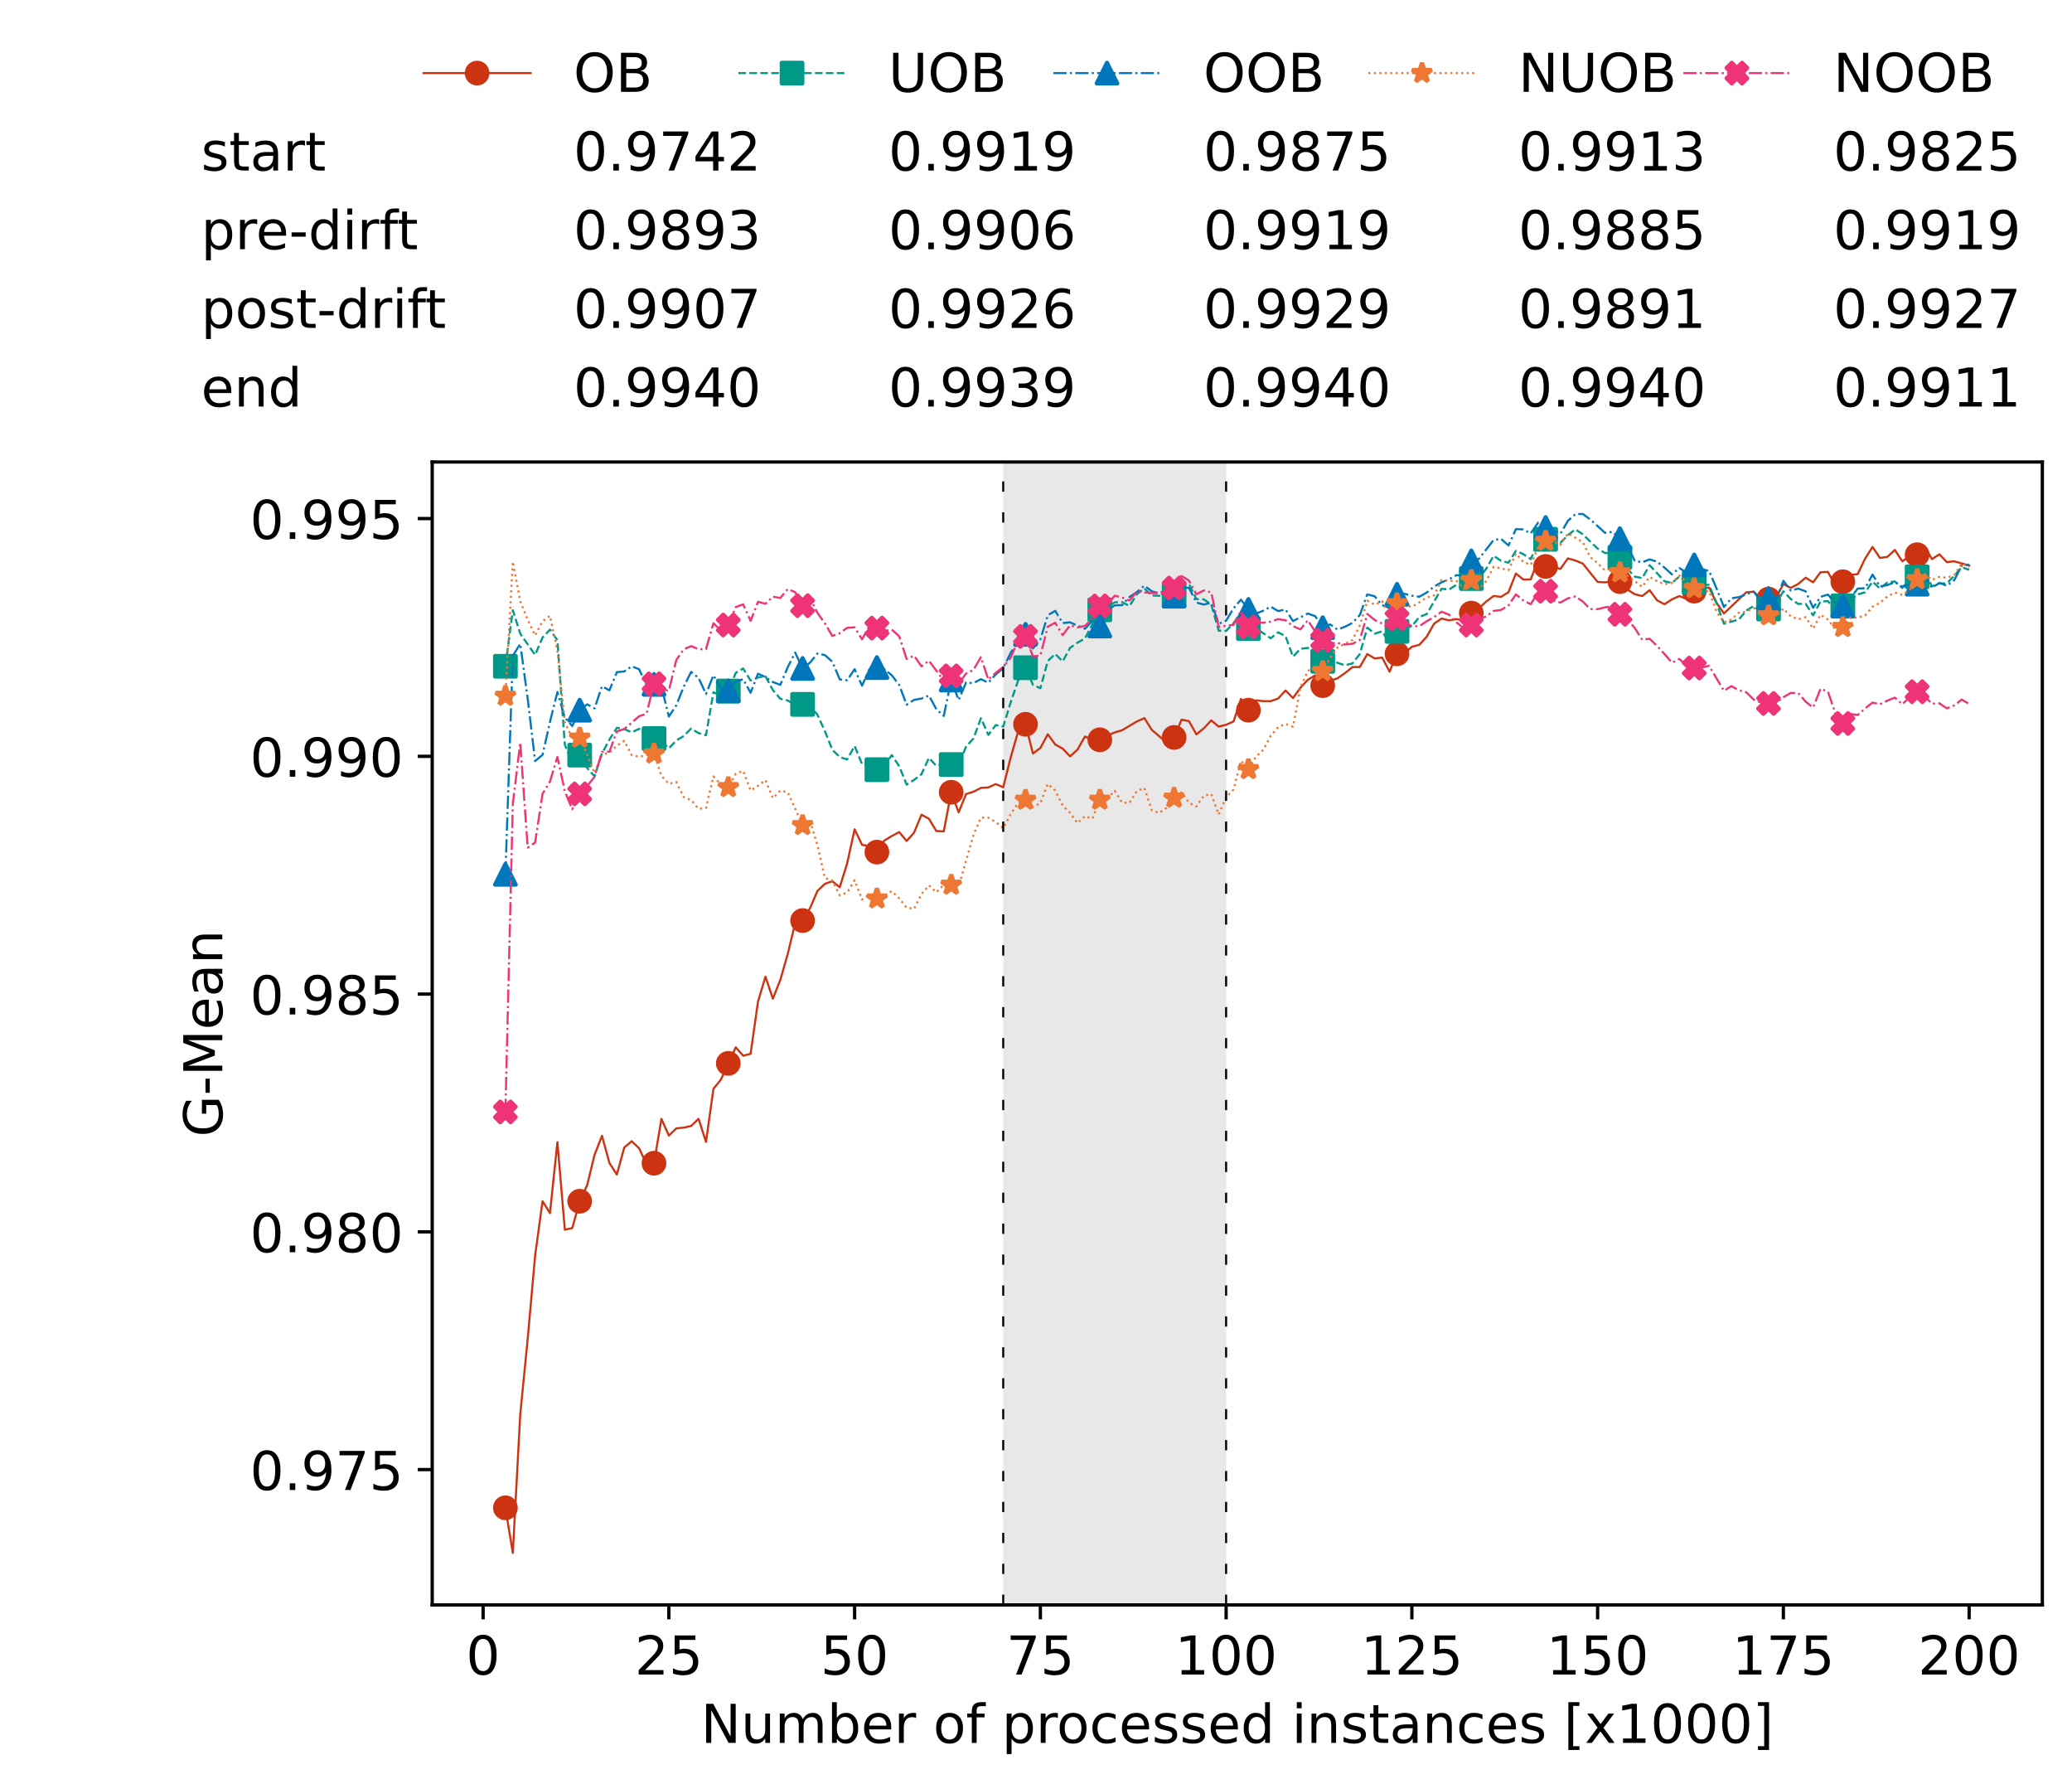 <?xml version="1.0" encoding="utf-8" standalone="no"?>
<!DOCTYPE svg PUBLIC "-//W3C//DTD SVG 1.1//EN"
  "http://www.w3.org/Graphics/SVG/1.1/DTD/svg11.dtd">
<!-- Created with matplotlib (https://matplotlib.org/) -->
<svg height="432.615pt" version="1.1" viewBox="0 0 502.65 432.615" width="502.65pt" xmlns="http://www.w3.org/2000/svg" xmlns:xlink="http://www.w3.org/1999/xlink">
 <defs>
  <style type="text/css">*{stroke-linecap:butt;stroke-linejoin:round;}</style>
 </defs>
 <g id="figure_1">
  <g id="patch_1">
   <path d="M 0 432.615 
L 502.65 432.615 
L 502.65 0 
L 0 0 
z
" style="fill:#ffffff;"/>
  </g>
  <g id="axes_1">
   <g id="patch_2">
    <path d="M 104.85 389.252 
L 495.45 389.252 
L 495.45 112.052 
L 104.85 112.052 
z
" style="fill:#ffffff;"/>
   </g>
   <g id="patch_3">
    <path clip-path="url(#p9e0e3084e1)" d="M 297.446 389.252 
L 297.446 112.052 
L 243.372 112.052 
L 243.372 389.252 
z
" style="fill:#d3d3d3;opacity:0.5;"/>
   </g>
   <g id="matplotlib.axis_1">
    <g id="xtick_1">
     <g id="line2d_1">
      <defs>
       <path d="M 0 0 
L 0 3.5 
" id="m390bd82dd7" style="stroke:#000000;stroke-width:0.8;"/>
      </defs>
      <g>
       <use style="stroke:#000000;stroke-width:0.8;" x="117.197" xlink:href="#m390bd82dd7" y="389.252"/>
      </g>
     </g>
     <g id="text_1">
      <!-- 0 -->
      <g transform="translate(113.061 406.13)scale(0.13 -0.13)">
       <defs>
        <path d="M 31.781 66.406 
Q 24.172 66.406 20.328 58.906 
Q 16.5 51.422 16.5 36.375 
Q 16.5 21.391 20.328 13.891 
Q 24.172 6.391 31.781 6.391 
Q 39.453 6.391 43.281 13.891 
Q 47.125 21.391 47.125 36.375 
Q 47.125 51.422 43.281 58.906 
Q 39.453 66.406 31.781 66.406 
z
M 31.781 74.219 
Q 44.047 74.219 50.516 64.516 
Q 56.984 54.828 56.984 36.375 
Q 56.984 17.969 50.516 8.266 
Q 44.047 -1.422 31.781 -1.422 
Q 19.531 -1.422 13.062 8.266 
Q 6.594 17.969 6.594 36.375 
Q 6.594 54.828 13.062 64.516 
Q 19.531 74.219 31.781 74.219 
z
" id="DejaVuSans-48"/>
       </defs>
       <use xlink:href="#DejaVuSans-48"/>
      </g>
     </g>
    </g>
    <g id="xtick_2">
     <g id="line2d_2">
      <g>
       <use style="stroke:#000000;stroke-width:0.8;" x="162.259" xlink:href="#m390bd82dd7" y="389.252"/>
      </g>
     </g>
     <g id="text_2">
      <!-- 25 -->
      <g transform="translate(153.988 406.13)scale(0.13 -0.13)">
       <defs>
        <path d="M 19.188 8.297 
L 53.609 8.297 
L 53.609 0 
L 7.328 0 
L 7.328 8.297 
Q 12.938 14.109 22.625 23.891 
Q 32.328 33.688 34.812 36.531 
Q 39.547 41.844 41.422 45.531 
Q 43.312 49.219 43.312 52.781 
Q 43.312 58.594 39.234 62.25 
Q 35.156 65.922 28.609 65.922 
Q 23.969 65.922 18.812 64.312 
Q 13.672 62.703 7.812 59.422 
L 7.812 69.391 
Q 13.766 71.781 18.938 73 
Q 24.125 74.219 28.422 74.219 
Q 39.75 74.219 46.484 68.547 
Q 53.219 62.891 53.219 53.422 
Q 53.219 48.922 51.531 44.891 
Q 49.859 40.875 45.406 35.406 
Q 44.188 33.984 37.641 27.219 
Q 31.109 20.453 19.188 8.297 
z
" id="DejaVuSans-50"/>
        <path d="M 10.797 72.906 
L 49.516 72.906 
L 49.516 64.594 
L 19.828 64.594 
L 19.828 46.734 
Q 21.969 47.469 24.109 47.828 
Q 26.266 48.188 28.422 48.188 
Q 40.625 48.188 47.75 41.5 
Q 54.891 34.812 54.891 23.391 
Q 54.891 11.625 47.562 5.094 
Q 40.234 -1.422 26.906 -1.422 
Q 22.312 -1.422 17.547 -0.641 
Q 12.797 0.141 7.719 1.703 
L 7.719 11.625 
Q 12.109 9.234 16.797 8.062 
Q 21.484 6.891 26.703 6.891 
Q 35.156 6.891 40.078 11.328 
Q 45.016 15.766 45.016 23.391 
Q 45.016 31 40.078 35.438 
Q 35.156 39.891 26.703 39.891 
Q 22.75 39.891 18.812 39.016 
Q 14.891 38.141 10.797 36.281 
z
" id="DejaVuSans-53"/>
       </defs>
       <use xlink:href="#DejaVuSans-50"/>
       <use x="63.623" xlink:href="#DejaVuSans-53"/>
      </g>
     </g>
    </g>
    <g id="xtick_3">
     <g id="line2d_3">
      <g>
       <use style="stroke:#000000;stroke-width:0.8;" x="207.322" xlink:href="#m390bd82dd7" y="389.252"/>
      </g>
     </g>
     <g id="text_3">
      <!-- 50 -->
      <g transform="translate(199.05 406.13)scale(0.13 -0.13)">
       <use xlink:href="#DejaVuSans-53"/>
       <use x="63.623" xlink:href="#DejaVuSans-48"/>
      </g>
     </g>
    </g>
    <g id="xtick_4">
     <g id="line2d_4">
      <g>
       <use style="stroke:#000000;stroke-width:0.8;" x="252.384" xlink:href="#m390bd82dd7" y="389.252"/>
      </g>
     </g>
     <g id="text_4">
      <!-- 75 -->
      <g transform="translate(244.113 406.13)scale(0.13 -0.13)">
       <defs>
        <path d="M 8.203 72.906 
L 55.078 72.906 
L 55.078 68.703 
L 28.609 0 
L 18.312 0 
L 43.219 64.594 
L 8.203 64.594 
z
" id="DejaVuSans-55"/>
       </defs>
       <use xlink:href="#DejaVuSans-55"/>
       <use x="63.623" xlink:href="#DejaVuSans-53"/>
      </g>
     </g>
    </g>
    <g id="xtick_5">
     <g id="line2d_5">
      <g>
       <use style="stroke:#000000;stroke-width:0.8;" x="297.446" xlink:href="#m390bd82dd7" y="389.252"/>
      </g>
     </g>
     <g id="text_5">
      <!-- 100 -->
      <g transform="translate(285.039 406.13)scale(0.13 -0.13)">
       <defs>
        <path d="M 12.406 8.297 
L 28.516 8.297 
L 28.516 63.922 
L 10.984 60.406 
L 10.984 69.391 
L 28.422 72.906 
L 38.281 72.906 
L 38.281 8.297 
L 54.391 8.297 
L 54.391 0 
L 12.406 0 
z
" id="DejaVuSans-49"/>
       </defs>
       <use xlink:href="#DejaVuSans-49"/>
       <use x="63.623" xlink:href="#DejaVuSans-48"/>
       <use x="127.246" xlink:href="#DejaVuSans-48"/>
      </g>
     </g>
    </g>
    <g id="xtick_6">
     <g id="line2d_6">
      <g>
       <use style="stroke:#000000;stroke-width:0.8;" x="342.509" xlink:href="#m390bd82dd7" y="389.252"/>
      </g>
     </g>
     <g id="text_6">
      <!-- 125 -->
      <g transform="translate(330.102 406.13)scale(0.13 -0.13)">
       <use xlink:href="#DejaVuSans-49"/>
       <use x="63.623" xlink:href="#DejaVuSans-50"/>
       <use x="127.246" xlink:href="#DejaVuSans-53"/>
      </g>
     </g>
    </g>
    <g id="xtick_7">
     <g id="line2d_7">
      <g>
       <use style="stroke:#000000;stroke-width:0.8;" x="387.571" xlink:href="#m390bd82dd7" y="389.252"/>
      </g>
     </g>
     <g id="text_7">
      <!-- 150 -->
      <g transform="translate(375.164 406.13)scale(0.13 -0.13)">
       <use xlink:href="#DejaVuSans-49"/>
       <use x="63.623" xlink:href="#DejaVuSans-53"/>
       <use x="127.246" xlink:href="#DejaVuSans-48"/>
      </g>
     </g>
    </g>
    <g id="xtick_8">
     <g id="line2d_8">
      <g>
       <use style="stroke:#000000;stroke-width:0.8;" x="432.633" xlink:href="#m390bd82dd7" y="389.252"/>
      </g>
     </g>
     <g id="text_8">
      <!-- 175 -->
      <g transform="translate(420.226 406.13)scale(0.13 -0.13)">
       <use xlink:href="#DejaVuSans-49"/>
       <use x="63.623" xlink:href="#DejaVuSans-55"/>
       <use x="127.246" xlink:href="#DejaVuSans-53"/>
      </g>
     </g>
    </g>
    <g id="xtick_9">
     <g id="line2d_9">
      <g>
       <use style="stroke:#000000;stroke-width:0.8;" x="477.695" xlink:href="#m390bd82dd7" y="389.252"/>
      </g>
     </g>
     <g id="text_9">
      <!-- 200 -->
      <g transform="translate(465.289 406.13)scale(0.13 -0.13)">
       <use xlink:href="#DejaVuSans-50"/>
       <use x="63.623" xlink:href="#DejaVuSans-48"/>
       <use x="127.246" xlink:href="#DejaVuSans-48"/>
      </g>
     </g>
    </g>
    <g id="text_10">
     <!-- Number of processed instances [x1000] -->
     <g transform="translate(170.025 422.711)scale(0.13 -0.13)">
      <defs>
       <path d="M 9.812 72.906 
L 23.094 72.906 
L 55.422 11.922 
L 55.422 72.906 
L 64.984 72.906 
L 64.984 0 
L 51.703 0 
L 19.391 60.984 
L 19.391 0 
L 9.812 0 
z
" id="DejaVuSans-78"/>
       <path d="M 8.5 21.578 
L 8.5 54.688 
L 17.484 54.688 
L 17.484 21.922 
Q 17.484 14.156 20.5 10.266 
Q 23.531 6.391 29.594 6.391 
Q 36.859 6.391 41.078 11.031 
Q 45.312 15.672 45.312 23.688 
L 45.312 54.688 
L 54.297 54.688 
L 54.297 0 
L 45.312 0 
L 45.312 8.406 
Q 42.047 3.422 37.719 1 
Q 33.406 -1.422 27.688 -1.422 
Q 18.266 -1.422 13.375 4.438 
Q 8.5 10.297 8.5 21.578 
z
M 31.109 56 
z
" id="DejaVuSans-117"/>
       <path d="M 52 44.188 
Q 55.375 50.25 60.062 53.125 
Q 64.75 56 71.094 56 
Q 79.641 56 84.281 50.016 
Q 88.922 44.047 88.922 33.016 
L 88.922 0 
L 79.891 0 
L 79.891 32.719 
Q 79.891 40.578 77.094 44.375 
Q 74.312 48.188 68.609 48.188 
Q 61.625 48.188 57.562 43.547 
Q 53.516 38.922 53.516 30.906 
L 53.516 0 
L 44.484 0 
L 44.484 32.719 
Q 44.484 40.625 41.703 44.406 
Q 38.922 48.188 33.109 48.188 
Q 26.219 48.188 22.156 43.531 
Q 18.109 38.875 18.109 30.906 
L 18.109 0 
L 9.078 0 
L 9.078 54.688 
L 18.109 54.688 
L 18.109 46.188 
Q 21.188 51.219 25.484 53.609 
Q 29.781 56 35.688 56 
Q 41.656 56 45.828 52.969 
Q 50 49.953 52 44.188 
z
" id="DejaVuSans-109"/>
       <path d="M 48.688 27.297 
Q 48.688 37.203 44.609 42.844 
Q 40.531 48.484 33.406 48.484 
Q 26.266 48.484 22.188 42.844 
Q 18.109 37.203 18.109 27.297 
Q 18.109 17.391 22.188 11.75 
Q 26.266 6.109 33.406 6.109 
Q 40.531 6.109 44.609 11.75 
Q 48.688 17.391 48.688 27.297 
z
M 18.109 46.391 
Q 20.953 51.266 25.266 53.625 
Q 29.594 56 35.594 56 
Q 45.562 56 51.781 48.094 
Q 58.016 40.188 58.016 27.297 
Q 58.016 14.406 51.781 6.484 
Q 45.562 -1.422 35.594 -1.422 
Q 29.594 -1.422 25.266 0.953 
Q 20.953 3.328 18.109 8.203 
L 18.109 0 
L 9.078 0 
L 9.078 75.984 
L 18.109 75.984 
z
" id="DejaVuSans-98"/>
       <path d="M 56.203 29.594 
L 56.203 25.203 
L 14.891 25.203 
Q 15.484 15.922 20.484 11.062 
Q 25.484 6.203 34.422 6.203 
Q 39.594 6.203 44.453 7.469 
Q 49.312 8.734 54.109 11.281 
L 54.109 2.781 
Q 49.266 0.734 44.188 -0.344 
Q 39.109 -1.422 33.891 -1.422 
Q 20.797 -1.422 13.156 6.188 
Q 5.516 13.812 5.516 26.812 
Q 5.516 40.234 12.766 48.109 
Q 20.016 56 32.328 56 
Q 43.359 56 49.781 48.891 
Q 56.203 41.797 56.203 29.594 
z
M 47.219 32.234 
Q 47.125 39.594 43.094 43.984 
Q 39.062 48.391 32.422 48.391 
Q 24.906 48.391 20.391 44.141 
Q 15.875 39.891 15.188 32.172 
z
" id="DejaVuSans-101"/>
       <path d="M 41.109 46.297 
Q 39.594 47.172 37.812 47.578 
Q 36.031 48 33.891 48 
Q 26.266 48 22.188 43.047 
Q 18.109 38.094 18.109 28.812 
L 18.109 0 
L 9.078 0 
L 9.078 54.688 
L 18.109 54.688 
L 18.109 46.188 
Q 20.953 51.172 25.484 53.578 
Q 30.031 56 36.531 56 
Q 37.453 56 38.578 55.875 
Q 39.703 55.766 41.062 55.516 
z
" id="DejaVuSans-114"/>
       <path id="DejaVuSans-32"/>
       <path d="M 30.609 48.391 
Q 23.391 48.391 19.188 42.75 
Q 14.984 37.109 14.984 27.297 
Q 14.984 17.484 19.156 11.844 
Q 23.344 6.203 30.609 6.203 
Q 37.797 6.203 41.984 11.859 
Q 46.188 17.531 46.188 27.297 
Q 46.188 37.016 41.984 42.703 
Q 37.797 48.391 30.609 48.391 
z
M 30.609 56 
Q 42.328 56 49.016 48.375 
Q 55.719 40.766 55.719 27.297 
Q 55.719 13.875 49.016 6.219 
Q 42.328 -1.422 30.609 -1.422 
Q 18.844 -1.422 12.172 6.219 
Q 5.516 13.875 5.516 27.297 
Q 5.516 40.766 12.172 48.375 
Q 18.844 56 30.609 56 
z
" id="DejaVuSans-111"/>
       <path d="M 37.109 75.984 
L 37.109 68.5 
L 28.516 68.5 
Q 23.688 68.5 21.797 66.547 
Q 19.922 64.594 19.922 59.516 
L 19.922 54.688 
L 34.719 54.688 
L 34.719 47.703 
L 19.922 47.703 
L 19.922 0 
L 10.891 0 
L 10.891 47.703 
L 2.297 47.703 
L 2.297 54.688 
L 10.891 54.688 
L 10.891 58.5 
Q 10.891 67.625 15.141 71.797 
Q 19.391 75.984 28.609 75.984 
z
" id="DejaVuSans-102"/>
       <path d="M 18.109 8.203 
L 18.109 -20.797 
L 9.078 -20.797 
L 9.078 54.688 
L 18.109 54.688 
L 18.109 46.391 
Q 20.953 51.266 25.266 53.625 
Q 29.594 56 35.594 56 
Q 45.562 56 51.781 48.094 
Q 58.016 40.188 58.016 27.297 
Q 58.016 14.406 51.781 6.484 
Q 45.562 -1.422 35.594 -1.422 
Q 29.594 -1.422 25.266 0.953 
Q 20.953 3.328 18.109 8.203 
z
M 48.688 27.297 
Q 48.688 37.203 44.609 42.844 
Q 40.531 48.484 33.406 48.484 
Q 26.266 48.484 22.188 42.844 
Q 18.109 37.203 18.109 27.297 
Q 18.109 17.391 22.188 11.75 
Q 26.266 6.109 33.406 6.109 
Q 40.531 6.109 44.609 11.75 
Q 48.688 17.391 48.688 27.297 
z
" id="DejaVuSans-112"/>
       <path d="M 48.781 52.594 
L 48.781 44.188 
Q 44.969 46.297 41.141 47.344 
Q 37.312 48.391 33.406 48.391 
Q 24.656 48.391 19.812 42.844 
Q 14.984 37.312 14.984 27.297 
Q 14.984 17.281 19.812 11.734 
Q 24.656 6.203 33.406 6.203 
Q 37.312 6.203 41.141 7.25 
Q 44.969 8.297 48.781 10.406 
L 48.781 2.094 
Q 45.016 0.344 40.984 -0.531 
Q 36.969 -1.422 32.422 -1.422 
Q 20.062 -1.422 12.781 6.344 
Q 5.516 14.109 5.516 27.297 
Q 5.516 40.672 12.859 48.328 
Q 20.219 56 33.016 56 
Q 37.156 56 41.109 55.141 
Q 45.062 54.297 48.781 52.594 
z
" id="DejaVuSans-99"/>
       <path d="M 44.281 53.078 
L 44.281 44.578 
Q 40.484 46.531 36.375 47.5 
Q 32.281 48.484 27.875 48.484 
Q 21.188 48.484 17.844 46.438 
Q 14.5 44.391 14.5 40.281 
Q 14.5 37.156 16.891 35.375 
Q 19.281 33.594 26.516 31.984 
L 29.594 31.297 
Q 39.156 29.25 43.188 25.516 
Q 47.219 21.781 47.219 15.094 
Q 47.219 7.469 41.188 3.016 
Q 35.156 -1.422 24.609 -1.422 
Q 20.219 -1.422 15.453 -0.562 
Q 10.688 0.297 5.422 2 
L 5.422 11.281 
Q 10.406 8.688 15.234 7.391 
Q 20.062 6.109 24.812 6.109 
Q 31.156 6.109 34.562 8.281 
Q 37.984 10.453 37.984 14.406 
Q 37.984 18.062 35.516 20.016 
Q 33.062 21.969 24.703 23.781 
L 21.578 24.516 
Q 13.234 26.266 9.516 29.906 
Q 5.812 33.547 5.812 39.891 
Q 5.812 47.609 11.281 51.797 
Q 16.75 56 26.812 56 
Q 31.781 56 36.172 55.266 
Q 40.578 54.547 44.281 53.078 
z
" id="DejaVuSans-115"/>
       <path d="M 45.406 46.391 
L 45.406 75.984 
L 54.391 75.984 
L 54.391 0 
L 45.406 0 
L 45.406 8.203 
Q 42.578 3.328 38.25 0.953 
Q 33.938 -1.422 27.875 -1.422 
Q 17.969 -1.422 11.734 6.484 
Q 5.516 14.406 5.516 27.297 
Q 5.516 40.188 11.734 48.094 
Q 17.969 56 27.875 56 
Q 33.938 56 38.25 53.625 
Q 42.578 51.266 45.406 46.391 
z
M 14.797 27.297 
Q 14.797 17.391 18.875 11.75 
Q 22.953 6.109 30.078 6.109 
Q 37.203 6.109 41.297 11.75 
Q 45.406 17.391 45.406 27.297 
Q 45.406 37.203 41.297 42.844 
Q 37.203 48.484 30.078 48.484 
Q 22.953 48.484 18.875 42.844 
Q 14.797 37.203 14.797 27.297 
z
" id="DejaVuSans-100"/>
       <path d="M 9.422 54.688 
L 18.406 54.688 
L 18.406 0 
L 9.422 0 
z
M 9.422 75.984 
L 18.406 75.984 
L 18.406 64.594 
L 9.422 64.594 
z
" id="DejaVuSans-105"/>
       <path d="M 54.891 33.016 
L 54.891 0 
L 45.906 0 
L 45.906 32.719 
Q 45.906 40.484 42.875 44.328 
Q 39.844 48.188 33.797 48.188 
Q 26.516 48.188 22.312 43.547 
Q 18.109 38.922 18.109 30.906 
L 18.109 0 
L 9.078 0 
L 9.078 54.688 
L 18.109 54.688 
L 18.109 46.188 
Q 21.344 51.125 25.703 53.562 
Q 30.078 56 35.797 56 
Q 45.219 56 50.047 50.172 
Q 54.891 44.344 54.891 33.016 
z
" id="DejaVuSans-110"/>
       <path d="M 18.312 70.219 
L 18.312 54.688 
L 36.812 54.688 
L 36.812 47.703 
L 18.312 47.703 
L 18.312 18.016 
Q 18.312 11.328 20.141 9.422 
Q 21.969 7.516 27.594 7.516 
L 36.812 7.516 
L 36.812 0 
L 27.594 0 
Q 17.188 0 13.234 3.875 
Q 9.281 7.766 9.281 18.016 
L 9.281 47.703 
L 2.688 47.703 
L 2.688 54.688 
L 9.281 54.688 
L 9.281 70.219 
z
" id="DejaVuSans-116"/>
       <path d="M 34.281 27.484 
Q 23.391 27.484 19.188 25 
Q 14.984 22.516 14.984 16.5 
Q 14.984 11.719 18.141 8.906 
Q 21.297 6.109 26.703 6.109 
Q 34.188 6.109 38.703 11.406 
Q 43.219 16.703 43.219 25.484 
L 43.219 27.484 
z
M 52.203 31.203 
L 52.203 0 
L 43.219 0 
L 43.219 8.297 
Q 40.141 3.328 35.547 0.953 
Q 30.953 -1.422 24.312 -1.422 
Q 15.922 -1.422 10.953 3.297 
Q 6 8.016 6 15.922 
Q 6 25.141 12.172 29.828 
Q 18.359 34.516 30.609 34.516 
L 43.219 34.516 
L 43.219 35.406 
Q 43.219 41.609 39.141 45 
Q 35.062 48.391 27.688 48.391 
Q 23 48.391 18.547 47.266 
Q 14.109 46.141 10.016 43.891 
L 10.016 52.203 
Q 14.938 54.109 19.578 55.047 
Q 24.219 56 28.609 56 
Q 40.484 56 46.344 49.844 
Q 52.203 43.703 52.203 31.203 
z
" id="DejaVuSans-97"/>
       <path d="M 8.594 75.984 
L 29.297 75.984 
L 29.297 69 
L 17.578 69 
L 17.578 -6.203 
L 29.297 -6.203 
L 29.297 -13.188 
L 8.594 -13.188 
z
" id="DejaVuSans-91"/>
       <path d="M 54.891 54.688 
L 35.109 28.078 
L 55.906 0 
L 45.312 0 
L 29.391 21.484 
L 13.484 0 
L 2.875 0 
L 24.125 28.609 
L 4.688 54.688 
L 15.281 54.688 
L 29.781 35.203 
L 44.281 54.688 
z
" id="DejaVuSans-120"/>
       <path d="M 30.422 75.984 
L 30.422 -13.188 
L 9.719 -13.188 
L 9.719 -6.203 
L 21.391 -6.203 
L 21.391 69 
L 9.719 69 
L 9.719 75.984 
z
" id="DejaVuSans-93"/>
      </defs>
      <use xlink:href="#DejaVuSans-78"/>
      <use x="74.805" xlink:href="#DejaVuSans-117"/>
      <use x="138.184" xlink:href="#DejaVuSans-109"/>
      <use x="235.596" xlink:href="#DejaVuSans-98"/>
      <use x="299.072" xlink:href="#DejaVuSans-101"/>
      <use x="360.596" xlink:href="#DejaVuSans-114"/>
      <use x="401.709" xlink:href="#DejaVuSans-32"/>
      <use x="433.496" xlink:href="#DejaVuSans-111"/>
      <use x="494.678" xlink:href="#DejaVuSans-102"/>
      <use x="529.883" xlink:href="#DejaVuSans-32"/>
      <use x="561.67" xlink:href="#DejaVuSans-112"/>
      <use x="625.146" xlink:href="#DejaVuSans-114"/>
      <use x="664.01" xlink:href="#DejaVuSans-111"/>
      <use x="725.191" xlink:href="#DejaVuSans-99"/>
      <use x="780.172" xlink:href="#DejaVuSans-101"/>
      <use x="841.695" xlink:href="#DejaVuSans-115"/>
      <use x="893.795" xlink:href="#DejaVuSans-115"/>
      <use x="945.895" xlink:href="#DejaVuSans-101"/>
      <use x="1007.418" xlink:href="#DejaVuSans-100"/>
      <use x="1070.895" xlink:href="#DejaVuSans-32"/>
      <use x="1102.682" xlink:href="#DejaVuSans-105"/>
      <use x="1130.465" xlink:href="#DejaVuSans-110"/>
      <use x="1193.844" xlink:href="#DejaVuSans-115"/>
      <use x="1245.943" xlink:href="#DejaVuSans-116"/>
      <use x="1285.152" xlink:href="#DejaVuSans-97"/>
      <use x="1346.432" xlink:href="#DejaVuSans-110"/>
      <use x="1409.811" xlink:href="#DejaVuSans-99"/>
      <use x="1464.791" xlink:href="#DejaVuSans-101"/>
      <use x="1526.314" xlink:href="#DejaVuSans-115"/>
      <use x="1578.414" xlink:href="#DejaVuSans-32"/>
      <use x="1610.201" xlink:href="#DejaVuSans-91"/>
      <use x="1649.215" xlink:href="#DejaVuSans-120"/>
      <use x="1708.395" xlink:href="#DejaVuSans-49"/>
      <use x="1772.018" xlink:href="#DejaVuSans-48"/>
      <use x="1835.641" xlink:href="#DejaVuSans-48"/>
      <use x="1899.264" xlink:href="#DejaVuSans-48"/>
      <use x="1962.887" xlink:href="#DejaVuSans-93"/>
     </g>
    </g>
   </g>
   <g id="matplotlib.axis_2">
    <g id="ytick_1">
     <g id="line2d_10">
      <defs>
       <path d="M 0 0 
L -3.5 0 
" id="m54a50ddfc4" style="stroke:#000000;stroke-width:0.8;"/>
      </defs>
      <g>
       <use style="stroke:#000000;stroke-width:0.8;" x="104.85" xlink:href="#m54a50ddfc4" y="356.429"/>
      </g>
     </g>
     <g id="text_11">
      <!-- 0.975 -->
      <g transform="translate(60.633 361.368)scale(0.13 -0.13)">
       <defs>
        <path d="M 10.688 12.406 
L 21 12.406 
L 21 0 
L 10.688 0 
z
" id="DejaVuSans-46"/>
        <path d="M 10.984 1.516 
L 10.984 10.5 
Q 14.703 8.734 18.5 7.812 
Q 22.312 6.891 25.984 6.891 
Q 35.75 6.891 40.891 13.453 
Q 46.047 20.016 46.781 33.406 
Q 43.953 29.203 39.594 26.953 
Q 35.25 24.703 29.984 24.703 
Q 19.047 24.703 12.672 31.312 
Q 6.297 37.938 6.297 49.422 
Q 6.297 60.641 12.938 67.422 
Q 19.578 74.219 30.609 74.219 
Q 43.266 74.219 49.922 64.516 
Q 56.594 54.828 56.594 36.375 
Q 56.594 19.141 48.406 8.859 
Q 40.234 -1.422 26.422 -1.422 
Q 22.703 -1.422 18.891 -0.688 
Q 15.094 0.047 10.984 1.516 
z
M 30.609 32.422 
Q 37.25 32.422 41.125 36.953 
Q 45.016 41.5 45.016 49.422 
Q 45.016 57.281 41.125 61.844 
Q 37.25 66.406 30.609 66.406 
Q 23.969 66.406 20.094 61.844 
Q 16.219 57.281 16.219 49.422 
Q 16.219 41.5 20.094 36.953 
Q 23.969 32.422 30.609 32.422 
z
" id="DejaVuSans-57"/>
       </defs>
       <use xlink:href="#DejaVuSans-48"/>
       <use x="63.623" xlink:href="#DejaVuSans-46"/>
       <use x="95.41" xlink:href="#DejaVuSans-57"/>
       <use x="159.033" xlink:href="#DejaVuSans-55"/>
       <use x="222.656" xlink:href="#DejaVuSans-53"/>
      </g>
     </g>
    </g>
    <g id="ytick_2">
     <g id="line2d_11">
      <g>
       <use style="stroke:#000000;stroke-width:0.8;" x="104.85" xlink:href="#m54a50ddfc4" y="298.765"/>
      </g>
     </g>
     <g id="text_12">
      <!-- 0.980 -->
      <g transform="translate(60.633 303.704)scale(0.13 -0.13)">
       <defs>
        <path d="M 31.781 34.625 
Q 24.75 34.625 20.719 30.859 
Q 16.703 27.094 16.703 20.516 
Q 16.703 13.922 20.719 10.156 
Q 24.75 6.391 31.781 6.391 
Q 38.812 6.391 42.859 10.172 
Q 46.922 13.969 46.922 20.516 
Q 46.922 27.094 42.891 30.859 
Q 38.875 34.625 31.781 34.625 
z
M 21.922 38.812 
Q 15.578 40.375 12.031 44.719 
Q 8.5 49.078 8.5 55.328 
Q 8.5 64.062 14.719 69.141 
Q 20.953 74.219 31.781 74.219 
Q 42.672 74.219 48.875 69.141 
Q 55.078 64.062 55.078 55.328 
Q 55.078 49.078 51.531 44.719 
Q 48 40.375 41.703 38.812 
Q 48.828 37.156 52.797 32.312 
Q 56.781 27.484 56.781 20.516 
Q 56.781 9.906 50.312 4.234 
Q 43.844 -1.422 31.781 -1.422 
Q 19.734 -1.422 13.25 4.234 
Q 6.781 9.906 6.781 20.516 
Q 6.781 27.484 10.781 32.312 
Q 14.797 37.156 21.922 38.812 
z
M 18.312 54.391 
Q 18.312 48.734 21.844 45.562 
Q 25.391 42.391 31.781 42.391 
Q 38.141 42.391 41.719 45.562 
Q 45.312 48.734 45.312 54.391 
Q 45.312 60.062 41.719 63.234 
Q 38.141 66.406 31.781 66.406 
Q 25.391 66.406 21.844 63.234 
Q 18.312 60.062 18.312 54.391 
z
" id="DejaVuSans-56"/>
       </defs>
       <use xlink:href="#DejaVuSans-48"/>
       <use x="63.623" xlink:href="#DejaVuSans-46"/>
       <use x="95.41" xlink:href="#DejaVuSans-57"/>
       <use x="159.033" xlink:href="#DejaVuSans-56"/>
       <use x="222.656" xlink:href="#DejaVuSans-48"/>
      </g>
     </g>
    </g>
    <g id="ytick_3">
     <g id="line2d_12">
      <g>
       <use style="stroke:#000000;stroke-width:0.8;" x="104.85" xlink:href="#m54a50ddfc4" y="241.101"/>
      </g>
     </g>
     <g id="text_13">
      <!-- 0.985 -->
      <g transform="translate(60.633 246.04)scale(0.13 -0.13)">
       <use xlink:href="#DejaVuSans-48"/>
       <use x="63.623" xlink:href="#DejaVuSans-46"/>
       <use x="95.41" xlink:href="#DejaVuSans-57"/>
       <use x="159.033" xlink:href="#DejaVuSans-56"/>
       <use x="222.656" xlink:href="#DejaVuSans-53"/>
      </g>
     </g>
    </g>
    <g id="ytick_4">
     <g id="line2d_13">
      <g>
       <use style="stroke:#000000;stroke-width:0.8;" x="104.85" xlink:href="#m54a50ddfc4" y="183.437"/>
      </g>
     </g>
     <g id="text_14">
      <!-- 0.990 -->
      <g transform="translate(60.633 188.376)scale(0.13 -0.13)">
       <use xlink:href="#DejaVuSans-48"/>
       <use x="63.623" xlink:href="#DejaVuSans-46"/>
       <use x="95.41" xlink:href="#DejaVuSans-57"/>
       <use x="159.033" xlink:href="#DejaVuSans-57"/>
       <use x="222.656" xlink:href="#DejaVuSans-48"/>
      </g>
     </g>
    </g>
    <g id="ytick_5">
     <g id="line2d_14">
      <g>
       <use style="stroke:#000000;stroke-width:0.8;" x="104.85" xlink:href="#m54a50ddfc4" y="125.773"/>
      </g>
     </g>
     <g id="text_15">
      <!-- 0.995 -->
      <g transform="translate(60.633 130.712)scale(0.13 -0.13)">
       <use xlink:href="#DejaVuSans-48"/>
       <use x="63.623" xlink:href="#DejaVuSans-46"/>
       <use x="95.41" xlink:href="#DejaVuSans-57"/>
       <use x="159.033" xlink:href="#DejaVuSans-57"/>
       <use x="222.656" xlink:href="#DejaVuSans-53"/>
      </g>
     </g>
    </g>
    <g id="text_16">
     <!-- G-Mean -->
     <g transform="translate(53.93 275.744)rotate(-90)scale(0.13 -0.13)">
      <defs>
       <path d="M 59.516 10.406 
L 59.516 29.984 
L 43.406 29.984 
L 43.406 38.094 
L 69.281 38.094 
L 69.281 6.781 
Q 63.578 2.734 56.688 0.656 
Q 49.812 -1.422 42 -1.422 
Q 24.906 -1.422 15.25 8.562 
Q 5.609 18.562 5.609 36.375 
Q 5.609 54.25 15.25 64.234 
Q 24.906 74.219 42 74.219 
Q 49.125 74.219 55.547 72.453 
Q 61.969 70.703 67.391 67.281 
L 67.391 56.781 
Q 61.922 61.422 55.766 63.766 
Q 49.609 66.109 42.828 66.109 
Q 29.438 66.109 22.719 58.641 
Q 16.016 51.172 16.016 36.375 
Q 16.016 21.625 22.719 14.156 
Q 29.438 6.688 42.828 6.688 
Q 48.047 6.688 52.141 7.594 
Q 56.25 8.5 59.516 10.406 
z
" id="DejaVuSans-71"/>
       <path d="M 4.891 31.391 
L 31.203 31.391 
L 31.203 23.391 
L 4.891 23.391 
z
" id="DejaVuSans-45"/>
       <path d="M 9.812 72.906 
L 24.516 72.906 
L 43.109 23.297 
L 61.812 72.906 
L 76.516 72.906 
L 76.516 0 
L 66.891 0 
L 66.891 64.016 
L 48.094 14.016 
L 38.188 14.016 
L 19.391 64.016 
L 19.391 0 
L 9.812 0 
z
" id="DejaVuSans-77"/>
      </defs>
      <use xlink:href="#DejaVuSans-71"/>
      <use x="77.49" xlink:href="#DejaVuSans-45"/>
      <use x="113.574" xlink:href="#DejaVuSans-77"/>
      <use x="199.854" xlink:href="#DejaVuSans-101"/>
      <use x="261.377" xlink:href="#DejaVuSans-97"/>
      <use x="322.656" xlink:href="#DejaVuSans-110"/>
     </g>
    </g>
   </g>
   <g id="line2d_15"/>
   <g id="line2d_16"/>
   <g id="line2d_17"/>
   <g id="line2d_18"/>
   <g id="line2d_19"/>
   <g id="line2d_20">
    <path clip-path="url(#p9e0e3084e1)" d="M 122.605 365.692 
L 124.407 376.652 
L 126.21 343.013 
L 128.012 324.737 
L 129.815 304.521 
L 131.617 291.328 
L 133.419 294.229 
L 135.222 277.015 
L 137.024 298.248 
L 138.827 297.85 
L 140.629 291.346 
L 142.432 287.48 
L 144.234 280.07 
L 146.037 275.48 
L 147.839 282.059 
L 149.642 284.868 
L 151.444 278.305 
L 153.247 276.783 
L 155.049 278.508 
L 156.852 282.395 
L 158.654 282.126 
L 160.457 271.363 
L 162.259 275.409 
L 164.062 273.676 
L 165.864 273.481 
L 167.667 273.087 
L 169.469 271.353 
L 171.272 276.954 
L 173.074 264.071 
L 174.877 261.847 
L 178.482 254.014 
L 180.284 256.052 
L 182.087 255.574 
L 183.889 242.899 
L 185.692 236.889 
L 187.494 242.216 
L 189.297 237.67 
L 191.099 231.369 
L 192.902 223.885 
L 194.704 223.267 
L 196.507 220.257 
L 198.309 216.071 
L 200.112 214.365 
L 201.914 213.724 
L 203.717 215.191 
L 205.519 209.375 
L 207.322 201.133 
L 209.124 204.904 
L 210.927 205.214 
L 212.729 206.665 
L 214.532 203.86 
L 216.334 202.769 
L 218.137 201.81 
L 219.939 203.971 
L 221.742 201.952 
L 223.544 197.598 
L 225.347 198.572 
L 227.149 201.554 
L 228.952 201.646 
L 230.754 192.151 
L 232.557 197.017 
L 234.359 192.59 
L 236.162 192.016 
L 237.964 191.094 
L 239.767 190.979 
L 241.569 190.166 
L 243.372 190.941 
L 245.174 183.752 
L 246.976 177.48 
L 248.779 175.659 
L 250.581 182.752 
L 252.384 181.418 
L 254.186 178.08 
L 255.989 180.557 
L 257.791 181.572 
L 259.594 183.435 
L 261.396 181.806 
L 263.199 178.625 
L 265.001 179.446 
L 266.804 179.43 
L 268.606 178.397 
L 270.409 177.652 
L 272.211 177.105 
L 275.816 174.971 
L 277.619 174.175 
L 279.421 177.016 
L 283.026 180.134 
L 284.829 178.852 
L 286.631 174.542 
L 288.434 174.905 
L 290.236 178.105 
L 292.039 176.639 
L 293.841 174.728 
L 295.644 176.225 
L 297.446 175.781 
L 299.249 174.978 
L 301.051 169.514 
L 302.854 172.244 
L 304.656 169.859 
L 306.459 170.048 
L 308.261 170.046 
L 310.064 169.415 
L 311.866 167.469 
L 313.669 169.299 
L 315.471 166.801 
L 317.274 164.861 
L 319.076 163.781 
L 320.879 166.291 
L 322.681 165.121 
L 324.484 164.51 
L 326.286 163.245 
L 328.089 161.791 
L 329.891 161.763 
L 331.694 158.629 
L 333.496 159.701 
L 335.299 159.483 
L 337.101 162.892 
L 338.904 158.572 
L 340.706 158.475 
L 342.509 156.865 
L 344.311 156.384 
L 346.114 154.417 
L 347.916 151.241 
L 349.719 150.012 
L 351.521 150.457 
L 353.324 150.156 
L 355.126 150.441 
L 356.928 148.699 
L 358.731 147.582 
L 360.533 145.907 
L 362.336 144.549 
L 364.138 144.754 
L 365.941 143.636 
L 367.743 139.089 
L 369.546 140.568 
L 371.348 140.526 
L 373.151 135.699 
L 374.953 137.382 
L 376.756 137.536 
L 378.558 137.961 
L 380.361 135.422 
L 382.163 135.938 
L 383.966 136.685 
L 387.571 141.138 
L 389.373 141.245 
L 391.176 140.958 
L 392.978 141.063 
L 394.781 142.975 
L 396.583 144.118 
L 398.386 144.564 
L 400.188 143.139 
L 401.991 145.591 
L 403.793 146.558 
L 405.596 145.367 
L 407.398 144.56 
L 409.201 145.289 
L 411.003 143.374 
L 412.806 142.787 
L 414.608 142.501 
L 416.411 146.193 
L 418.213 148.786 
L 423.621 143.655 
L 425.423 143.508 
L 427.226 145.249 
L 429.028 145.303 
L 430.831 144.973 
L 432.633 141.668 
L 434.436 142.583 
L 436.238 141.625 
L 438.041 140.11 
L 439.843 141.227 
L 441.646 138.783 
L 443.448 138.708 
L 445.251 142.067 
L 447.053 141.09 
L 448.856 139.445 
L 450.658 139.238 
L 452.461 135.474 
L 454.263 132.652 
L 456.066 135.322 
L 457.868 135.057 
L 459.671 133.373 
L 461.473 136.139 
L 463.276 134.895 
L 465.078 134.538 
L 466.881 132.494 
L 468.683 135.6 
L 470.485 134.439 
L 472.288 136.324 
L 474.09 136.141 
L 477.695 137.16 
L 477.695 137.16 
" style="fill:none;stroke:#cc3311;stroke-linecap:square;stroke-width:0.5;"/>
    <defs>
     <path d="M 0 2.5 
C 0.663 2.5 1.299 2.237 1.768 1.768 
C 2.237 1.299 2.5 0.663 2.5 0 
C 2.5 -0.663 2.237 -1.299 1.768 -1.768 
C 1.299 -2.237 0.663 -2.5 0 -2.5 
C -0.663 -2.5 -1.299 -2.237 -1.768 -1.768 
C -2.237 -1.299 -2.5 -0.663 -2.5 0 
C -2.5 0.663 -2.237 1.299 -1.768 1.768 
C -1.299 2.237 -0.663 2.5 0 2.5 
z
" id="m45e6f32adf" style="stroke:#cc3311;"/>
    </defs>
    <g clip-path="url(#p9e0e3084e1)">
     <use style="fill:#cc3311;stroke:#cc3311;" x="122.605" xlink:href="#m45e6f32adf" y="365.692"/>
     <use style="fill:#cc3311;stroke:#cc3311;" x="140.629" xlink:href="#m45e6f32adf" y="291.346"/>
     <use style="fill:#cc3311;stroke:#cc3311;" x="158.654" xlink:href="#m45e6f32adf" y="282.126"/>
     <use style="fill:#cc3311;stroke:#cc3311;" x="176.679" xlink:href="#m45e6f32adf" y="257.901"/>
     <use style="fill:#cc3311;stroke:#cc3311;" x="194.704" xlink:href="#m45e6f32adf" y="223.267"/>
     <use style="fill:#cc3311;stroke:#cc3311;" x="212.729" xlink:href="#m45e6f32adf" y="206.665"/>
     <use style="fill:#cc3311;stroke:#cc3311;" x="230.754" xlink:href="#m45e6f32adf" y="192.151"/>
     <use style="fill:#cc3311;stroke:#cc3311;" x="248.779" xlink:href="#m45e6f32adf" y="175.659"/>
     <use style="fill:#cc3311;stroke:#cc3311;" x="266.804" xlink:href="#m45e6f32adf" y="179.43"/>
     <use style="fill:#cc3311;stroke:#cc3311;" x="284.829" xlink:href="#m45e6f32adf" y="178.852"/>
     <use style="fill:#cc3311;stroke:#cc3311;" x="302.854" xlink:href="#m45e6f32adf" y="172.244"/>
     <use style="fill:#cc3311;stroke:#cc3311;" x="320.879" xlink:href="#m45e6f32adf" y="166.291"/>
     <use style="fill:#cc3311;stroke:#cc3311;" x="338.904" xlink:href="#m45e6f32adf" y="158.572"/>
     <use style="fill:#cc3311;stroke:#cc3311;" x="356.928" xlink:href="#m45e6f32adf" y="148.699"/>
     <use style="fill:#cc3311;stroke:#cc3311;" x="374.953" xlink:href="#m45e6f32adf" y="137.382"/>
     <use style="fill:#cc3311;stroke:#cc3311;" x="392.978" xlink:href="#m45e6f32adf" y="141.063"/>
     <use style="fill:#cc3311;stroke:#cc3311;" x="411.003" xlink:href="#m45e6f32adf" y="143.374"/>
     <use style="fill:#cc3311;stroke:#cc3311;" x="429.028" xlink:href="#m45e6f32adf" y="145.303"/>
     <use style="fill:#cc3311;stroke:#cc3311;" x="447.053" xlink:href="#m45e6f32adf" y="141.09"/>
     <use style="fill:#cc3311;stroke:#cc3311;" x="465.078" xlink:href="#m45e6f32adf" y="134.538"/>
    </g>
   </g>
   <g id="line2d_21"/>
   <g id="line2d_22"/>
   <g id="line2d_23"/>
   <g id="line2d_24"/>
   <g id="line2d_25">
    <path clip-path="url(#p9e0e3084e1)" d="M 122.605 161.591 
L 124.407 148.001 
L 126.21 153.692 
L 129.815 158.842 
L 131.617 154.604 
L 133.419 152.701 
L 135.222 155.283 
L 137.024 180.643 
L 138.827 185.061 
L 140.629 183.136 
L 142.432 186.275 
L 144.234 188.291 
L 146.037 182.737 
L 147.839 179.389 
L 149.642 176.514 
L 151.444 176.825 
L 153.247 177.608 
L 155.049 176.764 
L 156.852 178.506 
L 160.457 179.731 
L 162.259 181.489 
L 164.062 179.603 
L 165.864 178.51 
L 167.667 176.696 
L 169.469 177.813 
L 171.272 178.307 
L 173.074 167.899 
L 174.877 168.665 
L 176.679 167.607 
L 178.482 163.192 
L 180.284 162.125 
L 182.087 165.052 
L 183.889 164.311 
L 185.692 164.014 
L 187.494 167.37 
L 189.297 169.469 
L 191.099 169.899 
L 192.902 171.037 
L 194.704 170.836 
L 196.507 171.271 
L 198.309 173.351 
L 200.112 177.33 
L 201.914 181.836 
L 203.717 183.615 
L 205.519 184.191 
L 207.322 180.925 
L 209.124 185.313 
L 210.927 184.644 
L 212.729 186.679 
L 214.532 185.631 
L 216.334 183.123 
L 218.137 185.843 
L 219.939 190.293 
L 221.742 189.147 
L 223.544 187.767 
L 225.347 183.82 
L 227.149 185.737 
L 228.952 185.224 
L 230.754 185.425 
L 232.557 185.495 
L 234.359 181.083 
L 236.162 179.088 
L 237.964 174.183 
L 239.767 178.237 
L 241.569 175.853 
L 243.372 176.234 
L 245.174 170.376 
L 246.976 165.077 
L 248.779 161.951 
L 250.581 166.087 
L 252.384 166.919 
L 254.186 160.32 
L 255.989 158.596 
L 257.791 160.426 
L 259.594 157.133 
L 261.396 155.862 
L 263.199 154.867 
L 266.804 147.907 
L 268.606 147.229 
L 270.409 146.074 
L 272.211 146.023 
L 274.014 146.984 
L 275.816 144.077 
L 277.619 142.732 
L 279.421 144.431 
L 281.224 144.496 
L 283.026 144.743 
L 284.829 144.409 
L 286.631 141.605 
L 288.434 141.622 
L 290.236 145.306 
L 292.039 145.366 
L 293.841 146.621 
L 295.644 152.961 
L 297.446 153.026 
L 299.249 151.149 
L 301.051 148.533 
L 302.854 152.453 
L 304.656 152.362 
L 308.261 154.802 
L 310.064 153.357 
L 311.866 154.298 
L 313.669 159.281 
L 315.471 157.355 
L 317.274 157.141 
L 319.076 157.621 
L 320.879 160.391 
L 322.681 159.513 
L 324.484 160.778 
L 326.286 161.347 
L 328.089 160.905 
L 329.891 158.61 
L 331.694 152.208 
L 333.496 153.687 
L 335.299 153.115 
L 337.101 155.993 
L 338.904 153.123 
L 340.706 152.338 
L 342.509 151.876 
L 344.311 149.654 
L 346.114 148.929 
L 349.719 142.78 
L 351.521 142.996 
L 353.324 141.82 
L 355.126 142.776 
L 356.928 140.316 
L 358.731 140.336 
L 360.533 137.948 
L 362.336 134.8 
L 364.138 136.003 
L 365.941 136.479 
L 367.743 133.607 
L 369.546 134.404 
L 371.348 135.612 
L 373.151 131.526 
L 374.953 130.797 
L 378.558 131.632 
L 380.361 129.793 
L 382.163 128.382 
L 383.966 129.591 
L 387.571 133.058 
L 389.373 134.13 
L 391.176 134.123 
L 392.978 135.16 
L 394.781 138.009 
L 396.583 139.846 
L 398.386 140.228 
L 400.188 137.086 
L 403.793 140.969 
L 405.596 141.403 
L 407.398 139.822 
L 409.201 141.274 
L 411.003 141.282 
L 412.806 141.874 
L 414.608 141.848 
L 416.411 146.27 
L 418.213 151.275 
L 421.818 150.268 
L 423.621 148.097 
L 425.423 146.973 
L 427.226 148.437 
L 429.028 147.709 
L 430.831 146.441 
L 432.633 143.404 
L 434.436 145.297 
L 436.238 146.481 
L 438.041 146.444 
L 439.843 149.245 
L 441.646 145.858 
L 443.448 145.812 
L 445.251 147.937 
L 447.053 146.954 
L 450.658 144.172 
L 452.461 143.652 
L 454.263 141.049 
L 456.066 142.747 
L 457.868 141.246 
L 459.671 141.013 
L 461.473 142.601 
L 463.276 140.417 
L 465.078 139.895 
L 466.881 138.58 
L 468.683 142.21 
L 470.485 141.508 
L 472.288 141.493 
L 474.09 139.64 
L 475.893 137.55 
L 477.695 138.205 
L 477.695 138.205 
" style="fill:none;stroke:#009988;stroke-dasharray:1.85,0.8;stroke-dashoffset:0;stroke-width:0.5;"/>
    <defs>
     <path d="M -2.5 2.5 
L 2.5 2.5 
L 2.5 -2.5 
L -2.5 -2.5 
z
" id="m490b74a0ac" style="stroke:#009988;stroke-linejoin:miter;"/>
    </defs>
    <g clip-path="url(#p9e0e3084e1)">
     <use style="fill:#009988;stroke:#009988;stroke-linejoin:miter;" x="122.605" xlink:href="#m490b74a0ac" y="161.591"/>
     <use style="fill:#009988;stroke:#009988;stroke-linejoin:miter;" x="140.629" xlink:href="#m490b74a0ac" y="183.136"/>
     <use style="fill:#009988;stroke:#009988;stroke-linejoin:miter;" x="158.654" xlink:href="#m490b74a0ac" y="179.132"/>
     <use style="fill:#009988;stroke:#009988;stroke-linejoin:miter;" x="176.679" xlink:href="#m490b74a0ac" y="167.607"/>
     <use style="fill:#009988;stroke:#009988;stroke-linejoin:miter;" x="194.704" xlink:href="#m490b74a0ac" y="170.836"/>
     <use style="fill:#009988;stroke:#009988;stroke-linejoin:miter;" x="212.729" xlink:href="#m490b74a0ac" y="186.679"/>
     <use style="fill:#009988;stroke:#009988;stroke-linejoin:miter;" x="230.754" xlink:href="#m490b74a0ac" y="185.425"/>
     <use style="fill:#009988;stroke:#009988;stroke-linejoin:miter;" x="248.779" xlink:href="#m490b74a0ac" y="161.951"/>
     <use style="fill:#009988;stroke:#009988;stroke-linejoin:miter;" x="266.804" xlink:href="#m490b74a0ac" y="147.907"/>
     <use style="fill:#009988;stroke:#009988;stroke-linejoin:miter;" x="284.829" xlink:href="#m490b74a0ac" y="144.409"/>
     <use style="fill:#009988;stroke:#009988;stroke-linejoin:miter;" x="302.854" xlink:href="#m490b74a0ac" y="152.453"/>
     <use style="fill:#009988;stroke:#009988;stroke-linejoin:miter;" x="320.879" xlink:href="#m490b74a0ac" y="160.391"/>
     <use style="fill:#009988;stroke:#009988;stroke-linejoin:miter;" x="338.904" xlink:href="#m490b74a0ac" y="153.123"/>
     <use style="fill:#009988;stroke:#009988;stroke-linejoin:miter;" x="356.928" xlink:href="#m490b74a0ac" y="140.316"/>
     <use style="fill:#009988;stroke:#009988;stroke-linejoin:miter;" x="374.953" xlink:href="#m490b74a0ac" y="130.797"/>
     <use style="fill:#009988;stroke:#009988;stroke-linejoin:miter;" x="392.978" xlink:href="#m490b74a0ac" y="135.16"/>
     <use style="fill:#009988;stroke:#009988;stroke-linejoin:miter;" x="411.003" xlink:href="#m490b74a0ac" y="141.282"/>
     <use style="fill:#009988;stroke:#009988;stroke-linejoin:miter;" x="429.028" xlink:href="#m490b74a0ac" y="147.709"/>
     <use style="fill:#009988;stroke:#009988;stroke-linejoin:miter;" x="447.053" xlink:href="#m490b74a0ac" y="146.954"/>
     <use style="fill:#009988;stroke:#009988;stroke-linejoin:miter;" x="465.078" xlink:href="#m490b74a0ac" y="139.895"/>
    </g>
   </g>
   <g id="line2d_26"/>
   <g id="line2d_27"/>
   <g id="line2d_28"/>
   <g id="line2d_29"/>
   <g id="line2d_30">
    <path clip-path="url(#p9e0e3084e1)" d="M 122.605 212.055 
L 124.407 159.059 
L 126.21 156.149 
L 128.012 169.481 
L 129.815 184.576 
L 131.617 183.075 
L 133.419 175.073 
L 135.222 167.822 
L 137.024 174.04 
L 138.827 176.084 
L 140.629 172.242 
L 142.432 170.821 
L 144.234 171.808 
L 146.037 166.42 
L 147.839 167.435 
L 149.642 163.022 
L 151.444 162.843 
L 153.247 161.601 
L 155.049 162.313 
L 156.852 166.213 
L 158.654 165.982 
L 160.457 166.572 
L 162.259 173.791 
L 164.062 171.062 
L 165.864 166.546 
L 167.667 162.95 
L 169.469 164.421 
L 171.272 168.329 
L 173.074 163.77 
L 174.877 166.887 
L 176.679 167.565 
L 178.482 165.343 
L 180.284 164.724 
L 182.087 168.009 
L 183.889 163.393 
L 185.692 164.216 
L 187.494 165.416 
L 189.297 166.098 
L 191.099 161.808 
L 192.902 158.267 
L 194.704 162.123 
L 196.507 160.709 
L 198.309 158.497 
L 200.112 158.874 
L 201.914 160.478 
L 203.717 164.777 
L 205.519 164.985 
L 207.322 162.293 
L 209.124 166.293 
L 210.927 162.264 
L 212.729 161.904 
L 214.532 162.283 
L 216.334 163.776 
L 218.137 166.118 
L 219.939 170.915 
L 221.742 169.748 
L 223.544 169.419 
L 225.347 168.678 
L 227.149 172.012 
L 228.952 173.651 
L 230.754 164.933 
L 232.557 169.777 
L 234.359 165.517 
L 236.162 165.674 
L 237.964 164.721 
L 239.767 165.573 
L 241.569 163.559 
L 243.372 162.047 
L 245.174 158.343 
L 246.976 155.571 
L 248.779 153.851 
L 250.581 157.271 
L 252.384 155.095 
L 254.186 149.225 
L 255.989 148.153 
L 257.791 151.114 
L 259.594 150.947 
L 263.199 152.508 
L 265.001 150.544 
L 266.804 151.827 
L 268.606 148.061 
L 270.409 146.817 
L 272.211 146.765 
L 274.014 144.783 
L 275.816 143.575 
L 277.619 142.043 
L 279.421 143.409 
L 281.224 143.906 
L 283.026 144.165 
L 284.829 144.586 
L 286.631 142.548 
L 288.434 142.565 
L 290.236 146.144 
L 292.039 146.623 
L 293.841 146.187 
L 295.644 151.292 
L 297.446 150.543 
L 299.249 147.54 
L 301.051 145.427 
L 302.854 147.8 
L 304.656 148.829 
L 306.459 148.115 
L 308.261 147.136 
L 310.064 148.208 
L 311.866 147.807 
L 313.669 150.632 
L 317.274 148.796 
L 319.076 149.461 
L 320.879 152.231 
L 322.681 151.434 
L 324.484 152.699 
L 326.286 151.998 
L 328.089 151.079 
L 329.891 149.156 
L 331.694 144.155 
L 333.496 144.63 
L 335.299 146.757 
L 337.101 147.488 
L 338.904 144.142 
L 340.706 144.018 
L 342.509 144.48 
L 344.311 144.724 
L 346.114 143.717 
L 347.916 142.245 
L 349.719 141.229 
L 351.521 140.49 
L 353.324 139.508 
L 355.126 139.583 
L 356.928 136.038 
L 358.731 135.588 
L 362.336 130.971 
L 364.138 130.685 
L 365.941 132.298 
L 367.743 128.331 
L 369.546 128.398 
L 371.348 129.372 
L 373.151 126.74 
L 374.953 127.946 
L 376.756 128.462 
L 378.558 129.403 
L 380.361 126.319 
L 382.163 124.699 
L 383.966 124.652 
L 385.768 125.967 
L 389.373 129.235 
L 391.176 128.978 
L 394.781 132.285 
L 396.583 136.024 
L 398.386 136.373 
L 400.188 135.676 
L 401.991 136.221 
L 403.793 137.667 
L 405.596 139.311 
L 407.398 137.761 
L 409.201 138.96 
L 411.003 137.02 
L 412.806 138.011 
L 414.608 138.473 
L 416.411 142.703 
L 418.213 147.227 
L 420.016 145.109 
L 421.818 144.829 
L 425.423 143.482 
L 427.226 145.879 
L 429.028 145.159 
L 430.831 145.586 
L 432.633 140.865 
L 434.436 143.246 
L 436.238 142.756 
L 438.041 143.425 
L 439.843 147.413 
L 441.646 144.753 
L 443.448 144.204 
L 445.251 146.329 
L 447.053 147.021 
L 448.856 145.121 
L 450.658 142.744 
L 452.461 142.668 
L 454.263 139.359 
L 456.066 142.25 
L 457.868 141.902 
L 459.671 141.186 
L 461.473 142.269 
L 463.276 141.745 
L 465.078 141.682 
L 466.881 139.869 
L 468.683 142.539 
L 470.485 141.378 
L 472.288 142.062 
L 474.09 140.694 
L 475.893 137.189 
L 477.695 136.919 
L 477.695 136.919 
" style="fill:none;stroke:#0077bb;stroke-dasharray:3.2,0.8,0.5,0.8;stroke-dashoffset:0;stroke-width:0.5;"/>
    <defs>
     <path d="M 0 -2.5 
L -2.5 2.5 
L 2.5 2.5 
z
" id="m4caf7c288c" style="stroke:#0077bb;stroke-linejoin:miter;"/>
    </defs>
    <g clip-path="url(#p9e0e3084e1)">
     <use style="fill:#0077bb;stroke:#0077bb;stroke-linejoin:miter;" x="122.605" xlink:href="#m4caf7c288c" y="212.055"/>
     <use style="fill:#0077bb;stroke:#0077bb;stroke-linejoin:miter;" x="140.629" xlink:href="#m4caf7c288c" y="172.242"/>
     <use style="fill:#0077bb;stroke:#0077bb;stroke-linejoin:miter;" x="158.654" xlink:href="#m4caf7c288c" y="165.982"/>
     <use style="fill:#0077bb;stroke:#0077bb;stroke-linejoin:miter;" x="176.679" xlink:href="#m4caf7c288c" y="167.565"/>
     <use style="fill:#0077bb;stroke:#0077bb;stroke-linejoin:miter;" x="194.704" xlink:href="#m4caf7c288c" y="162.123"/>
     <use style="fill:#0077bb;stroke:#0077bb;stroke-linejoin:miter;" x="212.729" xlink:href="#m4caf7c288c" y="161.904"/>
     <use style="fill:#0077bb;stroke:#0077bb;stroke-linejoin:miter;" x="230.754" xlink:href="#m4caf7c288c" y="164.933"/>
     <use style="fill:#0077bb;stroke:#0077bb;stroke-linejoin:miter;" x="248.779" xlink:href="#m4caf7c288c" y="153.851"/>
     <use style="fill:#0077bb;stroke:#0077bb;stroke-linejoin:miter;" x="266.804" xlink:href="#m4caf7c288c" y="151.827"/>
     <use style="fill:#0077bb;stroke:#0077bb;stroke-linejoin:miter;" x="284.829" xlink:href="#m4caf7c288c" y="144.586"/>
     <use style="fill:#0077bb;stroke:#0077bb;stroke-linejoin:miter;" x="302.854" xlink:href="#m4caf7c288c" y="147.8"/>
     <use style="fill:#0077bb;stroke:#0077bb;stroke-linejoin:miter;" x="320.879" xlink:href="#m4caf7c288c" y="152.231"/>
     <use style="fill:#0077bb;stroke:#0077bb;stroke-linejoin:miter;" x="338.904" xlink:href="#m4caf7c288c" y="144.142"/>
     <use style="fill:#0077bb;stroke:#0077bb;stroke-linejoin:miter;" x="356.928" xlink:href="#m4caf7c288c" y="136.038"/>
     <use style="fill:#0077bb;stroke:#0077bb;stroke-linejoin:miter;" x="374.953" xlink:href="#m4caf7c288c" y="127.946"/>
     <use style="fill:#0077bb;stroke:#0077bb;stroke-linejoin:miter;" x="392.978" xlink:href="#m4caf7c288c" y="130.632"/>
     <use style="fill:#0077bb;stroke:#0077bb;stroke-linejoin:miter;" x="411.003" xlink:href="#m4caf7c288c" y="137.02"/>
     <use style="fill:#0077bb;stroke:#0077bb;stroke-linejoin:miter;" x="429.028" xlink:href="#m4caf7c288c" y="145.159"/>
     <use style="fill:#0077bb;stroke:#0077bb;stroke-linejoin:miter;" x="447.053" xlink:href="#m4caf7c288c" y="147.021"/>
     <use style="fill:#0077bb;stroke:#0077bb;stroke-linejoin:miter;" x="465.078" xlink:href="#m4caf7c288c" y="141.682"/>
    </g>
   </g>
   <g id="line2d_31"/>
   <g id="line2d_32"/>
   <g id="line2d_33"/>
   <g id="line2d_34"/>
   <g id="line2d_35">
    <path clip-path="url(#p9e0e3084e1)" d="M 122.605 168.797 
L 124.407 136.213 
L 126.21 145.833 
L 128.012 150.279 
L 129.815 154.127 
L 131.617 150.674 
L 133.419 149.333 
L 135.222 157.848 
L 137.024 175.216 
L 138.827 179.023 
L 140.629 178.942 
L 142.432 183.028 
L 144.234 187.518 
L 146.037 183.032 
L 147.839 182.572 
L 149.642 180.845 
L 151.444 179.703 
L 153.247 183.14 
L 155.049 183.539 
L 158.654 182.802 
L 160.457 188.163 
L 162.259 190.109 
L 164.062 189.664 
L 165.864 193.309 
L 167.667 194.042 
L 169.469 196.171 
L 171.272 195.94 
L 173.074 188.313 
L 174.877 190.253 
L 176.679 190.942 
L 178.482 187.683 
L 180.284 186.965 
L 182.087 191.725 
L 183.889 190.579 
L 185.692 189.204 
L 187.494 193.564 
L 189.297 191.752 
L 191.099 192.145 
L 194.704 200.162 
L 196.507 199.138 
L 198.309 205.008 
L 200.112 212.941 
L 201.914 213.549 
L 203.717 217.141 
L 205.519 216.452 
L 207.322 213.493 
L 209.124 218.188 
L 210.927 216.923 
L 212.729 217.957 
L 214.532 217.211 
L 216.334 216.132 
L 218.137 217.87 
L 219.939 220.122 
L 221.742 220.437 
L 223.544 216.835 
L 225.347 214.744 
L 227.149 216.405 
L 228.952 214.576 
L 230.754 214.618 
L 232.557 215.011 
L 236.162 202.515 
L 237.964 198.298 
L 239.767 198.315 
L 241.569 199.378 
L 243.372 200.86 
L 245.174 197.457 
L 246.976 194.804 
L 248.779 194.015 
L 250.581 195.786 
L 252.384 194.758 
L 254.186 190.124 
L 255.989 191.761 
L 257.791 195.35 
L 259.594 197.149 
L 261.396 199.627 
L 263.199 197.947 
L 265.001 198.55 
L 266.804 193.994 
L 268.606 193.732 
L 270.409 191.795 
L 272.211 194.665 
L 274.014 194.73 
L 275.816 191.845 
L 277.619 191.107 
L 279.421 196.532 
L 281.224 197.167 
L 283.026 195.919 
L 284.829 193.517 
L 286.631 192.182 
L 288.434 194.676 
L 290.236 195.578 
L 292.039 192.979 
L 293.841 192.566 
L 295.644 197.541 
L 297.446 193.378 
L 299.249 191.493 
L 301.051 184.505 
L 302.854 186.588 
L 304.656 183.525 
L 306.459 181.864 
L 308.261 178.462 
L 310.064 176.385 
L 311.866 175.564 
L 313.669 176.275 
L 315.471 166.773 
L 317.274 162.728 
L 319.076 161.76 
L 320.879 162.805 
L 322.681 159.598 
L 324.484 157.021 
L 328.089 155.216 
L 329.891 151.688 
L 331.694 145.67 
L 333.496 146.669 
L 335.299 145.843 
L 337.101 149.43 
L 338.904 146.345 
L 342.509 147.178 
L 344.311 146.108 
L 346.114 144.889 
L 347.916 144.373 
L 349.719 140.65 
L 351.521 140.875 
L 353.324 140.883 
L 355.126 142.872 
L 356.928 140.713 
L 358.731 142.864 
L 360.533 140.95 
L 362.336 137.459 
L 365.941 138.276 
L 367.743 134.257 
L 369.546 136.273 
L 371.348 136.992 
L 373.151 132.67 
L 374.953 131.209 
L 376.756 131.229 
L 378.558 132.171 
L 380.361 129.343 
L 383.966 131.474 
L 385.768 135.116 
L 387.571 136.574 
L 389.373 138.39 
L 391.176 137.646 
L 392.978 138.85 
L 394.781 139.554 
L 398.386 142.329 
L 400.188 139.932 
L 401.991 140.968 
L 403.793 141.687 
L 405.596 141.382 
L 407.398 139.572 
L 409.201 141.273 
L 411.003 142.681 
L 412.806 143.43 
L 414.608 143.403 
L 416.411 148.327 
L 418.213 150.921 
L 420.016 150.265 
L 421.818 148.602 
L 423.621 148.347 
L 425.423 147.492 
L 427.226 148.479 
L 429.028 149.289 
L 430.831 149.444 
L 432.633 147.6 
L 434.436 149.492 
L 436.238 150.208 
L 438.041 149.675 
L 439.843 152.472 
L 441.646 149.085 
L 443.448 150.278 
L 445.251 152.648 
L 447.053 152.128 
L 448.856 149.774 
L 450.658 149.787 
L 452.461 149.267 
L 454.263 147.151 
L 456.066 146.191 
L 457.868 144.67 
L 459.671 143.723 
L 461.473 144.299 
L 463.276 143.056 
L 465.078 140.526 
L 466.881 139.212 
L 468.683 140.637 
L 470.485 139.935 
L 472.288 140.131 
L 474.09 139.475 
L 475.893 136.676 
L 477.695 137.628 
L 477.695 137.628 
" style="fill:none;stroke:#ee7733;stroke-dasharray:0.5,0.825;stroke-dashoffset:0;stroke-width:0.5;"/>
    <defs>
     <path d="M 0 -2.5 
L -0.561 -0.773 
L -2.378 -0.773 
L -0.908 0.295 
L -1.469 2.023 
L -0 0.955 
L 1.469 2.023 
L 0.908 0.295 
L 2.378 -0.773 
L 0.561 -0.773 
z
" id="m7de370bc51" style="stroke:#ee7733;stroke-linejoin:bevel;"/>
    </defs>
    <g clip-path="url(#p9e0e3084e1)">
     <use style="fill:#ee7733;stroke:#ee7733;stroke-linejoin:bevel;" x="122.605" xlink:href="#m7de370bc51" y="168.797"/>
     <use style="fill:#ee7733;stroke:#ee7733;stroke-linejoin:bevel;" x="140.629" xlink:href="#m7de370bc51" y="178.942"/>
     <use style="fill:#ee7733;stroke:#ee7733;stroke-linejoin:bevel;" x="158.654" xlink:href="#m7de370bc51" y="182.802"/>
     <use style="fill:#ee7733;stroke:#ee7733;stroke-linejoin:bevel;" x="176.679" xlink:href="#m7de370bc51" y="190.942"/>
     <use style="fill:#ee7733;stroke:#ee7733;stroke-linejoin:bevel;" x="194.704" xlink:href="#m7de370bc51" y="200.162"/>
     <use style="fill:#ee7733;stroke:#ee7733;stroke-linejoin:bevel;" x="212.729" xlink:href="#m7de370bc51" y="217.957"/>
     <use style="fill:#ee7733;stroke:#ee7733;stroke-linejoin:bevel;" x="230.754" xlink:href="#m7de370bc51" y="214.618"/>
     <use style="fill:#ee7733;stroke:#ee7733;stroke-linejoin:bevel;" x="248.779" xlink:href="#m7de370bc51" y="194.015"/>
     <use style="fill:#ee7733;stroke:#ee7733;stroke-linejoin:bevel;" x="266.804" xlink:href="#m7de370bc51" y="193.994"/>
     <use style="fill:#ee7733;stroke:#ee7733;stroke-linejoin:bevel;" x="284.829" xlink:href="#m7de370bc51" y="193.517"/>
     <use style="fill:#ee7733;stroke:#ee7733;stroke-linejoin:bevel;" x="302.854" xlink:href="#m7de370bc51" y="186.588"/>
     <use style="fill:#ee7733;stroke:#ee7733;stroke-linejoin:bevel;" x="320.879" xlink:href="#m7de370bc51" y="162.805"/>
     <use style="fill:#ee7733;stroke:#ee7733;stroke-linejoin:bevel;" x="338.904" xlink:href="#m7de370bc51" y="146.345"/>
     <use style="fill:#ee7733;stroke:#ee7733;stroke-linejoin:bevel;" x="356.928" xlink:href="#m7de370bc51" y="140.713"/>
     <use style="fill:#ee7733;stroke:#ee7733;stroke-linejoin:bevel;" x="374.953" xlink:href="#m7de370bc51" y="131.209"/>
     <use style="fill:#ee7733;stroke:#ee7733;stroke-linejoin:bevel;" x="392.978" xlink:href="#m7de370bc51" y="138.85"/>
     <use style="fill:#ee7733;stroke:#ee7733;stroke-linejoin:bevel;" x="411.003" xlink:href="#m7de370bc51" y="142.681"/>
     <use style="fill:#ee7733;stroke:#ee7733;stroke-linejoin:bevel;" x="429.028" xlink:href="#m7de370bc51" y="149.289"/>
     <use style="fill:#ee7733;stroke:#ee7733;stroke-linejoin:bevel;" x="447.053" xlink:href="#m7de370bc51" y="152.128"/>
     <use style="fill:#ee7733;stroke:#ee7733;stroke-linejoin:bevel;" x="465.078" xlink:href="#m7de370bc51" y="140.526"/>
    </g>
   </g>
   <g id="line2d_36"/>
   <g id="line2d_37"/>
   <g id="line2d_38"/>
   <g id="line2d_39"/>
   <g id="line2d_40">
    <path clip-path="url(#p9e0e3084e1)" d="M 122.605 269.685 
L 124.407 194.957 
L 126.21 180.08 
L 128.012 205.592 
L 129.815 204.339 
L 131.617 192.517 
L 133.419 189.558 
L 135.222 183.577 
L 137.024 191.924 
L 138.827 196.268 
L 140.629 192.54 
L 142.432 190.622 
L 144.234 188.415 
L 146.037 182.346 
L 147.839 182.299 
L 149.642 177.407 
L 151.444 176.81 
L 155.049 173.709 
L 156.852 173.091 
L 158.654 165.845 
L 160.457 167.264 
L 162.259 167.524 
L 164.062 160.072 
L 165.864 157.477 
L 167.667 156.712 
L 169.469 157.446 
L 171.272 157.451 
L 173.074 151.145 
L 174.877 152.922 
L 176.679 151.595 
L 178.482 147.25 
L 180.284 146.564 
L 182.087 150.576 
L 183.889 145.96 
L 185.692 146.424 
L 187.494 144.716 
L 189.297 145.038 
L 191.099 142.861 
L 192.902 143.628 
L 194.704 146.895 
L 196.507 145.021 
L 198.309 148.649 
L 200.112 151.191 
L 201.914 154.249 
L 203.717 153.561 
L 205.519 152.269 
L 207.322 152.146 
L 209.124 155.054 
L 210.927 151.763 
L 212.729 152.337 
L 214.532 153.059 
L 216.334 152.697 
L 218.137 154.321 
L 219.939 159.832 
L 221.742 159.029 
L 223.544 161.603 
L 225.347 160.233 
L 228.952 165.09 
L 230.754 163.926 
L 232.557 165.771 
L 234.359 163.366 
L 236.162 162.449 
L 237.964 159.367 
L 239.767 164.84 
L 241.569 163.18 
L 243.372 161.771 
L 245.174 159.53 
L 246.976 155.316 
L 248.779 154.352 
L 250.581 159.213 
L 252.384 159.005 
L 254.186 151.991 
L 255.989 151.043 
L 257.791 154.041 
L 259.594 151.658 
L 261.396 152.169 
L 263.199 151.797 
L 265.001 150.051 
L 266.804 146.955 
L 268.606 146.701 
L 270.409 144.471 
L 272.211 144.907 
L 274.014 145.645 
L 275.816 143.408 
L 277.619 143.69 
L 279.421 143.848 
L 281.224 143.854 
L 283.026 142.948 
L 284.829 142.614 
L 286.631 139.68 
L 288.434 140.804 
L 290.236 144.106 
L 292.039 143.212 
L 293.841 143.664 
L 295.644 152.106 
L 297.446 151.75 
L 299.249 151.553 
L 301.051 148.132 
L 302.854 152.053 
L 304.656 151.024 
L 306.459 151.03 
L 308.261 150.776 
L 310.064 150.163 
L 311.866 150.434 
L 313.669 151.833 
L 315.471 152.65 
L 317.274 150.433 
L 319.076 153.252 
L 320.879 155.292 
L 322.681 155.954 
L 324.484 155.951 
L 326.286 156.307 
L 328.089 156.148 
L 329.891 155.233 
L 331.694 148.892 
L 333.496 150.372 
L 335.299 151.237 
L 337.101 152.451 
L 338.904 150.058 
L 340.706 150.898 
L 342.509 151.873 
L 344.311 151.869 
L 346.114 150.667 
L 347.916 149.656 
L 349.719 148.374 
L 351.521 149.065 
L 353.324 150.94 
L 355.126 152.395 
L 356.928 151.593 
L 358.731 150.203 
L 360.533 149.489 
L 362.336 148.172 
L 364.138 147.944 
L 365.941 146.826 
L 367.743 144.156 
L 369.546 145.636 
L 371.348 146.539 
L 373.151 143.647 
L 374.953 143.396 
L 376.756 145.702 
L 378.558 146.143 
L 380.361 145.11 
L 382.163 144.648 
L 383.966 145.872 
L 385.768 147.719 
L 387.571 147.745 
L 389.373 147.292 
L 391.176 147.002 
L 392.978 148.986 
L 394.781 150.189 
L 396.583 152.307 
L 398.386 155.168 
L 400.188 154.915 
L 401.991 156.669 
L 403.793 158.613 
L 405.596 160.728 
L 407.398 159.813 
L 409.201 161.501 
L 411.003 162.022 
L 412.806 161.927 
L 414.608 161.482 
L 418.213 167.537 
L 420.016 166.406 
L 421.818 167.395 
L 423.621 167.882 
L 425.423 169.669 
L 427.226 170.443 
L 429.028 170.604 
L 430.831 170.44 
L 432.633 169.096 
L 434.436 168.053 
L 436.238 168.085 
L 438.041 170.182 
L 439.843 171.599 
L 441.646 167.039 
L 443.448 167.767 
L 445.251 172.952 
L 447.053 175.466 
L 448.856 173.151 
L 450.658 173.421 
L 452.461 171.815 
L 454.263 170.406 
L 456.066 170.805 
L 457.868 169.924 
L 459.671 169.2 
L 461.473 170.789 
L 463.276 169.122 
L 465.078 167.759 
L 466.881 168.877 
L 468.683 170.678 
L 470.485 170.58 
L 472.288 171.803 
L 474.09 171.082 
L 475.893 169.669 
L 477.695 170.727 
L 477.695 170.727 
" style="fill:none;stroke:#ee3377;stroke-dasharray:3.2,0.8,0.5,0.8;stroke-dashoffset:0;stroke-width:0.5;"/>
    <defs>
     <path d="M -1.25 2.5 
L 0 1.25 
L 1.25 2.5 
L 2.5 1.25 
L 1.25 0 
L 2.5 -1.25 
L 1.25 -2.5 
L 0 -1.25 
L -1.25 -2.5 
L -2.5 -1.25 
L -1.25 0 
L -2.5 1.25 
z
" id="mc8b57b8bd0" style="stroke:#ee3377;stroke-linejoin:miter;"/>
    </defs>
    <g clip-path="url(#p9e0e3084e1)">
     <use style="fill:#ee3377;stroke:#ee3377;stroke-linejoin:miter;" x="122.605" xlink:href="#mc8b57b8bd0" y="269.685"/>
     <use style="fill:#ee3377;stroke:#ee3377;stroke-linejoin:miter;" x="140.629" xlink:href="#mc8b57b8bd0" y="192.54"/>
     <use style="fill:#ee3377;stroke:#ee3377;stroke-linejoin:miter;" x="158.654" xlink:href="#mc8b57b8bd0" y="165.845"/>
     <use style="fill:#ee3377;stroke:#ee3377;stroke-linejoin:miter;" x="176.679" xlink:href="#mc8b57b8bd0" y="151.595"/>
     <use style="fill:#ee3377;stroke:#ee3377;stroke-linejoin:miter;" x="194.704" xlink:href="#mc8b57b8bd0" y="146.895"/>
     <use style="fill:#ee3377;stroke:#ee3377;stroke-linejoin:miter;" x="212.729" xlink:href="#mc8b57b8bd0" y="152.337"/>
     <use style="fill:#ee3377;stroke:#ee3377;stroke-linejoin:miter;" x="230.754" xlink:href="#mc8b57b8bd0" y="163.926"/>
     <use style="fill:#ee3377;stroke:#ee3377;stroke-linejoin:miter;" x="248.779" xlink:href="#mc8b57b8bd0" y="154.352"/>
     <use style="fill:#ee3377;stroke:#ee3377;stroke-linejoin:miter;" x="266.804" xlink:href="#mc8b57b8bd0" y="146.955"/>
     <use style="fill:#ee3377;stroke:#ee3377;stroke-linejoin:miter;" x="284.829" xlink:href="#mc8b57b8bd0" y="142.614"/>
     <use style="fill:#ee3377;stroke:#ee3377;stroke-linejoin:miter;" x="302.854" xlink:href="#mc8b57b8bd0" y="152.053"/>
     <use style="fill:#ee3377;stroke:#ee3377;stroke-linejoin:miter;" x="320.879" xlink:href="#mc8b57b8bd0" y="155.292"/>
     <use style="fill:#ee3377;stroke:#ee3377;stroke-linejoin:miter;" x="338.904" xlink:href="#mc8b57b8bd0" y="150.058"/>
     <use style="fill:#ee3377;stroke:#ee3377;stroke-linejoin:miter;" x="356.928" xlink:href="#mc8b57b8bd0" y="151.593"/>
     <use style="fill:#ee3377;stroke:#ee3377;stroke-linejoin:miter;" x="374.953" xlink:href="#mc8b57b8bd0" y="143.396"/>
     <use style="fill:#ee3377;stroke:#ee3377;stroke-linejoin:miter;" x="392.978" xlink:href="#mc8b57b8bd0" y="148.986"/>
     <use style="fill:#ee3377;stroke:#ee3377;stroke-linejoin:miter;" x="411.003" xlink:href="#mc8b57b8bd0" y="162.022"/>
     <use style="fill:#ee3377;stroke:#ee3377;stroke-linejoin:miter;" x="429.028" xlink:href="#mc8b57b8bd0" y="170.604"/>
     <use style="fill:#ee3377;stroke:#ee3377;stroke-linejoin:miter;" x="447.053" xlink:href="#mc8b57b8bd0" y="175.466"/>
     <use style="fill:#ee3377;stroke:#ee3377;stroke-linejoin:miter;" x="465.078" xlink:href="#mc8b57b8bd0" y="167.759"/>
    </g>
   </g>
   <g id="line2d_41"/>
   <g id="line2d_42"/>
   <g id="line2d_43"/>
   <g id="line2d_44"/>
   <g id="line2d_45">
    <path clip-path="url(#p9e0e3084e1)" d="M 243.372 389.252 
L 243.372 112.052 
" style="fill:none;stroke:#000000;stroke-dasharray:2.5,5;stroke-dashoffset:0;stroke-width:0.5;"/>
   </g>
   <g id="line2d_46">
    <path clip-path="url(#p9e0e3084e1)" d="M 297.446 389.252 
L 297.446 112.052 
" style="fill:none;stroke:#000000;stroke-dasharray:2.5,5;stroke-dashoffset:0;stroke-width:0.5;"/>
   </g>
   <g id="patch_4">
    <path d="M 104.85 389.252 
L 104.85 112.052 
" style="fill:none;stroke:#000000;stroke-linecap:square;stroke-linejoin:miter;stroke-width:0.8;"/>
   </g>
   <g id="patch_5">
    <path d="M 495.45 389.252 
L 495.45 112.052 
" style="fill:none;stroke:#000000;stroke-linecap:square;stroke-linejoin:miter;stroke-width:0.8;"/>
   </g>
   <g id="patch_6">
    <path d="M 104.85 389.252 
L 495.45 389.252 
" style="fill:none;stroke:#000000;stroke-linecap:square;stroke-linejoin:miter;stroke-width:0.8;"/>
   </g>
   <g id="patch_7">
    <path d="M 104.85 112.052 
L 495.45 112.052 
" style="fill:none;stroke:#000000;stroke-linecap:square;stroke-linejoin:miter;stroke-width:0.8;"/>
   </g>
   <g id="legend_1">
    <g id="line2d_47"/>
    <g id="line2d_48"/>
    <g id="text_17">
     <!--   -->
     <g transform="translate(48.8 22.278)scale(0.13 -0.13)">
      <use xlink:href="#DejaVuSans-32"/>
     </g>
    </g>
    <g id="line2d_49"/>
    <g id="line2d_50"/>
    <g id="text_18">
     <!-- start -->
     <g transform="translate(48.8 41.36)scale(0.13 -0.13)">
      <use xlink:href="#DejaVuSans-115"/>
      <use x="52.1" xlink:href="#DejaVuSans-116"/>
      <use x="91.309" xlink:href="#DejaVuSans-97"/>
      <use x="152.588" xlink:href="#DejaVuSans-114"/>
      <use x="193.701" xlink:href="#DejaVuSans-116"/>
     </g>
    </g>
    <g id="line2d_51"/>
    <g id="line2d_52"/>
    <g id="text_19">
     <!-- pre-dirft -->
     <g transform="translate(48.8 60.441)scale(0.13 -0.13)">
      <use xlink:href="#DejaVuSans-112"/>
      <use x="63.477" xlink:href="#DejaVuSans-114"/>
      <use x="102.34" xlink:href="#DejaVuSans-101"/>
      <use x="163.863" xlink:href="#DejaVuSans-45"/>
      <use x="199.947" xlink:href="#DejaVuSans-100"/>
      <use x="263.424" xlink:href="#DejaVuSans-105"/>
      <use x="291.207" xlink:href="#DejaVuSans-114"/>
      <use x="332.32" xlink:href="#DejaVuSans-102"/>
      <use x="365.775" xlink:href="#DejaVuSans-116"/>
     </g>
    </g>
    <g id="line2d_53"/>
    <g id="line2d_54"/>
    <g id="text_20">
     <!-- post-drift -->
     <g transform="translate(48.8 79.523)scale(0.13 -0.13)">
      <use xlink:href="#DejaVuSans-112"/>
      <use x="63.477" xlink:href="#DejaVuSans-111"/>
      <use x="124.658" xlink:href="#DejaVuSans-115"/>
      <use x="176.758" xlink:href="#DejaVuSans-116"/>
      <use x="215.967" xlink:href="#DejaVuSans-45"/>
      <use x="252.051" xlink:href="#DejaVuSans-100"/>
      <use x="315.527" xlink:href="#DejaVuSans-114"/>
      <use x="356.641" xlink:href="#DejaVuSans-105"/>
      <use x="384.424" xlink:href="#DejaVuSans-102"/>
      <use x="417.879" xlink:href="#DejaVuSans-116"/>
     </g>
    </g>
    <g id="line2d_55"/>
    <g id="line2d_56"/>
    <g id="text_21">
     <!-- end -->
     <g transform="translate(48.8 98.604)scale(0.13 -0.13)">
      <use xlink:href="#DejaVuSans-101"/>
      <use x="61.523" xlink:href="#DejaVuSans-110"/>
      <use x="124.902" xlink:href="#DejaVuSans-100"/>
     </g>
    </g>
    <g id="line2d_57">
     <path d="M 102.738 17.728 
L 128.738 17.728 
" style="fill:none;stroke:#cc3311;stroke-linecap:square;stroke-width:0.5;"/>
    </g>
    <g id="line2d_58">
     <g>
      <use style="fill:#cc3311;stroke:#cc3311;" x="115.738" xlink:href="#m45e6f32adf" y="17.728"/>
     </g>
    </g>
    <g id="text_22">
     <!-- OB -->
     <g transform="translate(139.138 22.278)scale(0.13 -0.13)">
      <defs>
       <path d="M 39.406 66.219 
Q 28.656 66.219 22.328 58.203 
Q 16.016 50.203 16.016 36.375 
Q 16.016 22.609 22.328 14.594 
Q 28.656 6.594 39.406 6.594 
Q 50.141 6.594 56.422 14.594 
Q 62.703 22.609 62.703 36.375 
Q 62.703 50.203 56.422 58.203 
Q 50.141 66.219 39.406 66.219 
z
M 39.406 74.219 
Q 54.734 74.219 63.906 63.938 
Q 73.094 53.656 73.094 36.375 
Q 73.094 19.141 63.906 8.859 
Q 54.734 -1.422 39.406 -1.422 
Q 24.031 -1.422 14.812 8.828 
Q 5.609 19.094 5.609 36.375 
Q 5.609 53.656 14.812 63.938 
Q 24.031 74.219 39.406 74.219 
z
" id="DejaVuSans-79"/>
       <path d="M 19.672 34.812 
L 19.672 8.109 
L 35.5 8.109 
Q 43.453 8.109 47.281 11.406 
Q 51.125 14.703 51.125 21.484 
Q 51.125 28.328 47.281 31.562 
Q 43.453 34.812 35.5 34.812 
z
M 19.672 64.797 
L 19.672 42.828 
L 34.281 42.828 
Q 41.5 42.828 45.031 45.531 
Q 48.578 48.25 48.578 53.812 
Q 48.578 59.328 45.031 62.062 
Q 41.5 64.797 34.281 64.797 
z
M 9.812 72.906 
L 35.016 72.906 
Q 46.297 72.906 52.391 68.219 
Q 58.5 63.531 58.5 54.891 
Q 58.5 48.188 55.375 44.234 
Q 52.25 40.281 46.188 39.312 
Q 53.469 37.75 57.5 32.781 
Q 61.531 27.828 61.531 20.406 
Q 61.531 10.641 54.891 5.312 
Q 48.25 0 35.984 0 
L 9.812 0 
z
" id="DejaVuSans-66"/>
      </defs>
      <use xlink:href="#DejaVuSans-79"/>
      <use x="78.711" xlink:href="#DejaVuSans-66"/>
     </g>
    </g>
    <g id="line2d_59"/>
    <g id="line2d_60"/>
    <g id="text_23">
     <!-- 0.9742 -->
     <g transform="translate(139.138 41.36)scale(0.13 -0.13)">
      <defs>
       <path d="M 37.797 64.312 
L 12.891 25.391 
L 37.797 25.391 
z
M 35.203 72.906 
L 47.609 72.906 
L 47.609 25.391 
L 58.016 25.391 
L 58.016 17.188 
L 47.609 17.188 
L 47.609 0 
L 37.797 0 
L 37.797 17.188 
L 4.891 17.188 
L 4.891 26.703 
z
" id="DejaVuSans-52"/>
      </defs>
      <use xlink:href="#DejaVuSans-48"/>
      <use x="63.623" xlink:href="#DejaVuSans-46"/>
      <use x="95.41" xlink:href="#DejaVuSans-57"/>
      <use x="159.033" xlink:href="#DejaVuSans-55"/>
      <use x="222.656" xlink:href="#DejaVuSans-52"/>
      <use x="286.279" xlink:href="#DejaVuSans-50"/>
     </g>
    </g>
    <g id="line2d_61"/>
    <g id="line2d_62"/>
    <g id="text_24">
     <!-- 0.9893 -->
     <g transform="translate(139.138 60.441)scale(0.13 -0.13)">
      <defs>
       <path d="M 40.578 39.312 
Q 47.656 37.797 51.625 33 
Q 55.609 28.219 55.609 21.188 
Q 55.609 10.406 48.188 4.484 
Q 40.766 -1.422 27.094 -1.422 
Q 22.516 -1.422 17.656 -0.516 
Q 12.797 0.391 7.625 2.203 
L 7.625 11.719 
Q 11.719 9.328 16.594 8.109 
Q 21.484 6.891 26.812 6.891 
Q 36.078 6.891 40.938 10.547 
Q 45.797 14.203 45.797 21.188 
Q 45.797 27.641 41.281 31.266 
Q 36.766 34.906 28.719 34.906 
L 20.219 34.906 
L 20.219 43.016 
L 29.109 43.016 
Q 36.375 43.016 40.234 45.922 
Q 44.094 48.828 44.094 54.297 
Q 44.094 59.906 40.109 62.906 
Q 36.141 65.922 28.719 65.922 
Q 24.656 65.922 20.016 65.031 
Q 15.375 64.156 9.812 62.312 
L 9.812 71.094 
Q 15.438 72.656 20.344 73.438 
Q 25.25 74.219 29.594 74.219 
Q 40.828 74.219 47.359 69.109 
Q 53.906 64.016 53.906 55.328 
Q 53.906 49.266 50.438 45.094 
Q 46.969 40.922 40.578 39.312 
z
" id="DejaVuSans-51"/>
      </defs>
      <use xlink:href="#DejaVuSans-48"/>
      <use x="63.623" xlink:href="#DejaVuSans-46"/>
      <use x="95.41" xlink:href="#DejaVuSans-57"/>
      <use x="159.033" xlink:href="#DejaVuSans-56"/>
      <use x="222.656" xlink:href="#DejaVuSans-57"/>
      <use x="286.279" xlink:href="#DejaVuSans-51"/>
     </g>
    </g>
    <g id="line2d_63"/>
    <g id="line2d_64"/>
    <g id="text_25">
     <!-- 0.9907 -->
     <g transform="translate(139.138 79.523)scale(0.13 -0.13)">
      <use xlink:href="#DejaVuSans-48"/>
      <use x="63.623" xlink:href="#DejaVuSans-46"/>
      <use x="95.41" xlink:href="#DejaVuSans-57"/>
      <use x="159.033" xlink:href="#DejaVuSans-57"/>
      <use x="222.656" xlink:href="#DejaVuSans-48"/>
      <use x="286.279" xlink:href="#DejaVuSans-55"/>
     </g>
    </g>
    <g id="line2d_65"/>
    <g id="line2d_66"/>
    <g id="text_26">
     <!-- 0.9940 -->
     <g transform="translate(139.138 98.604)scale(0.13 -0.13)">
      <use xlink:href="#DejaVuSans-48"/>
      <use x="63.623" xlink:href="#DejaVuSans-46"/>
      <use x="95.41" xlink:href="#DejaVuSans-57"/>
      <use x="159.033" xlink:href="#DejaVuSans-57"/>
      <use x="222.656" xlink:href="#DejaVuSans-52"/>
      <use x="286.279" xlink:href="#DejaVuSans-48"/>
     </g>
    </g>
    <g id="line2d_67">
     <path d="M 179.144 17.728 
L 205.144 17.728 
" style="fill:none;stroke:#009988;stroke-dasharray:1.85,0.8;stroke-dashoffset:0;stroke-width:0.5;"/>
    </g>
    <g id="line2d_68">
     <g>
      <use style="fill:#009988;stroke:#009988;stroke-linejoin:miter;" x="192.144" xlink:href="#m490b74a0ac" y="17.728"/>
     </g>
    </g>
    <g id="text_27">
     <!-- UOB -->
     <g transform="translate(215.544 22.278)scale(0.13 -0.13)">
      <defs>
       <path d="M 8.688 72.906 
L 18.609 72.906 
L 18.609 28.609 
Q 18.609 16.891 22.844 11.734 
Q 27.094 6.594 36.625 6.594 
Q 46.094 6.594 50.344 11.734 
Q 54.594 16.891 54.594 28.609 
L 54.594 72.906 
L 64.5 72.906 
L 64.5 27.391 
Q 64.5 13.141 57.438 5.859 
Q 50.391 -1.422 36.625 -1.422 
Q 22.797 -1.422 15.734 5.859 
Q 8.688 13.141 8.688 27.391 
z
" id="DejaVuSans-85"/>
      </defs>
      <use xlink:href="#DejaVuSans-85"/>
      <use x="73.193" xlink:href="#DejaVuSans-79"/>
      <use x="151.904" xlink:href="#DejaVuSans-66"/>
     </g>
    </g>
    <g id="line2d_69"/>
    <g id="line2d_70"/>
    <g id="text_28">
     <!-- 0.9919 -->
     <g transform="translate(215.544 41.36)scale(0.13 -0.13)">
      <use xlink:href="#DejaVuSans-48"/>
      <use x="63.623" xlink:href="#DejaVuSans-46"/>
      <use x="95.41" xlink:href="#DejaVuSans-57"/>
      <use x="159.033" xlink:href="#DejaVuSans-57"/>
      <use x="222.656" xlink:href="#DejaVuSans-49"/>
      <use x="286.279" xlink:href="#DejaVuSans-57"/>
     </g>
    </g>
    <g id="line2d_71"/>
    <g id="line2d_72"/>
    <g id="text_29">
     <!-- 0.9906 -->
     <g transform="translate(215.544 60.441)scale(0.13 -0.13)">
      <defs>
       <path d="M 33.016 40.375 
Q 26.375 40.375 22.484 35.828 
Q 18.609 31.297 18.609 23.391 
Q 18.609 15.531 22.484 10.953 
Q 26.375 6.391 33.016 6.391 
Q 39.656 6.391 43.531 10.953 
Q 47.406 15.531 47.406 23.391 
Q 47.406 31.297 43.531 35.828 
Q 39.656 40.375 33.016 40.375 
z
M 52.594 71.297 
L 52.594 62.312 
Q 48.875 64.062 45.094 64.984 
Q 41.312 65.922 37.594 65.922 
Q 27.828 65.922 22.672 59.328 
Q 17.531 52.734 16.797 39.406 
Q 19.672 43.656 24.016 45.922 
Q 28.375 48.188 33.594 48.188 
Q 44.578 48.188 50.953 41.516 
Q 57.328 34.859 57.328 23.391 
Q 57.328 12.156 50.688 5.359 
Q 44.047 -1.422 33.016 -1.422 
Q 20.359 -1.422 13.672 8.266 
Q 6.984 17.969 6.984 36.375 
Q 6.984 53.656 15.188 63.938 
Q 23.391 74.219 37.203 74.219 
Q 40.922 74.219 44.703 73.484 
Q 48.484 72.75 52.594 71.297 
z
" id="DejaVuSans-54"/>
      </defs>
      <use xlink:href="#DejaVuSans-48"/>
      <use x="63.623" xlink:href="#DejaVuSans-46"/>
      <use x="95.41" xlink:href="#DejaVuSans-57"/>
      <use x="159.033" xlink:href="#DejaVuSans-57"/>
      <use x="222.656" xlink:href="#DejaVuSans-48"/>
      <use x="286.279" xlink:href="#DejaVuSans-54"/>
     </g>
    </g>
    <g id="line2d_73"/>
    <g id="line2d_74"/>
    <g id="text_30">
     <!-- 0.9926 -->
     <g transform="translate(215.544 79.523)scale(0.13 -0.13)">
      <use xlink:href="#DejaVuSans-48"/>
      <use x="63.623" xlink:href="#DejaVuSans-46"/>
      <use x="95.41" xlink:href="#DejaVuSans-57"/>
      <use x="159.033" xlink:href="#DejaVuSans-57"/>
      <use x="222.656" xlink:href="#DejaVuSans-50"/>
      <use x="286.279" xlink:href="#DejaVuSans-54"/>
     </g>
    </g>
    <g id="line2d_75"/>
    <g id="line2d_76"/>
    <g id="text_31">
     <!-- 0.9939 -->
     <g transform="translate(215.544 98.604)scale(0.13 -0.13)">
      <use xlink:href="#DejaVuSans-48"/>
      <use x="63.623" xlink:href="#DejaVuSans-46"/>
      <use x="95.41" xlink:href="#DejaVuSans-57"/>
      <use x="159.033" xlink:href="#DejaVuSans-57"/>
      <use x="222.656" xlink:href="#DejaVuSans-51"/>
      <use x="286.279" xlink:href="#DejaVuSans-57"/>
     </g>
    </g>
    <g id="line2d_77">
     <path d="M 255.55 17.728 
L 281.55 17.728 
" style="fill:none;stroke:#0077bb;stroke-dasharray:3.2,0.8,0.5,0.8;stroke-dashoffset:0;stroke-width:0.5;"/>
    </g>
    <g id="line2d_78">
     <g>
      <use style="fill:#0077bb;stroke:#0077bb;stroke-linejoin:miter;" x="268.55" xlink:href="#m4caf7c288c" y="17.728"/>
     </g>
    </g>
    <g id="text_32">
     <!-- OOB -->
     <g transform="translate(291.95 22.278)scale(0.13 -0.13)">
      <use xlink:href="#DejaVuSans-79"/>
      <use x="78.711" xlink:href="#DejaVuSans-79"/>
      <use x="157.422" xlink:href="#DejaVuSans-66"/>
     </g>
    </g>
    <g id="line2d_79"/>
    <g id="line2d_80"/>
    <g id="text_33">
     <!-- 0.9875 -->
     <g transform="translate(291.95 41.36)scale(0.13 -0.13)">
      <use xlink:href="#DejaVuSans-48"/>
      <use x="63.623" xlink:href="#DejaVuSans-46"/>
      <use x="95.41" xlink:href="#DejaVuSans-57"/>
      <use x="159.033" xlink:href="#DejaVuSans-56"/>
      <use x="222.656" xlink:href="#DejaVuSans-55"/>
      <use x="286.279" xlink:href="#DejaVuSans-53"/>
     </g>
    </g>
    <g id="line2d_81"/>
    <g id="line2d_82"/>
    <g id="text_34">
     <!-- 0.9919 -->
     <g transform="translate(291.95 60.441)scale(0.13 -0.13)">
      <use xlink:href="#DejaVuSans-48"/>
      <use x="63.623" xlink:href="#DejaVuSans-46"/>
      <use x="95.41" xlink:href="#DejaVuSans-57"/>
      <use x="159.033" xlink:href="#DejaVuSans-57"/>
      <use x="222.656" xlink:href="#DejaVuSans-49"/>
      <use x="286.279" xlink:href="#DejaVuSans-57"/>
     </g>
    </g>
    <g id="line2d_83"/>
    <g id="line2d_84"/>
    <g id="text_35">
     <!-- 0.9929 -->
     <g transform="translate(291.95 79.523)scale(0.13 -0.13)">
      <use xlink:href="#DejaVuSans-48"/>
      <use x="63.623" xlink:href="#DejaVuSans-46"/>
      <use x="95.41" xlink:href="#DejaVuSans-57"/>
      <use x="159.033" xlink:href="#DejaVuSans-57"/>
      <use x="222.656" xlink:href="#DejaVuSans-50"/>
      <use x="286.279" xlink:href="#DejaVuSans-57"/>
     </g>
    </g>
    <g id="line2d_85"/>
    <g id="line2d_86"/>
    <g id="text_36">
     <!-- 0.9940 -->
     <g transform="translate(291.95 98.604)scale(0.13 -0.13)">
      <use xlink:href="#DejaVuSans-48"/>
      <use x="63.623" xlink:href="#DejaVuSans-46"/>
      <use x="95.41" xlink:href="#DejaVuSans-57"/>
      <use x="159.033" xlink:href="#DejaVuSans-57"/>
      <use x="222.656" xlink:href="#DejaVuSans-52"/>
      <use x="286.279" xlink:href="#DejaVuSans-48"/>
     </g>
    </g>
    <g id="line2d_87">
     <path d="M 331.956 17.728 
L 357.956 17.728 
" style="fill:none;stroke:#ee7733;stroke-dasharray:0.5,0.825;stroke-dashoffset:0;stroke-width:0.5;"/>
    </g>
    <g id="line2d_88">
     <g>
      <use style="fill:#ee7733;stroke:#ee7733;stroke-linejoin:bevel;" x="344.956" xlink:href="#m7de370bc51" y="17.728"/>
     </g>
    </g>
    <g id="text_37">
     <!-- NUOB -->
     <g transform="translate(368.356 22.278)scale(0.13 -0.13)">
      <use xlink:href="#DejaVuSans-78"/>
      <use x="74.805" xlink:href="#DejaVuSans-85"/>
      <use x="147.998" xlink:href="#DejaVuSans-79"/>
      <use x="226.709" xlink:href="#DejaVuSans-66"/>
     </g>
    </g>
    <g id="line2d_89"/>
    <g id="line2d_90"/>
    <g id="text_38">
     <!-- 0.9913 -->
     <g transform="translate(368.356 41.36)scale(0.13 -0.13)">
      <use xlink:href="#DejaVuSans-48"/>
      <use x="63.623" xlink:href="#DejaVuSans-46"/>
      <use x="95.41" xlink:href="#DejaVuSans-57"/>
      <use x="159.033" xlink:href="#DejaVuSans-57"/>
      <use x="222.656" xlink:href="#DejaVuSans-49"/>
      <use x="286.279" xlink:href="#DejaVuSans-51"/>
     </g>
    </g>
    <g id="line2d_91"/>
    <g id="line2d_92"/>
    <g id="text_39">
     <!-- 0.9885 -->
     <g transform="translate(368.356 60.441)scale(0.13 -0.13)">
      <use xlink:href="#DejaVuSans-48"/>
      <use x="63.623" xlink:href="#DejaVuSans-46"/>
      <use x="95.41" xlink:href="#DejaVuSans-57"/>
      <use x="159.033" xlink:href="#DejaVuSans-56"/>
      <use x="222.656" xlink:href="#DejaVuSans-56"/>
      <use x="286.279" xlink:href="#DejaVuSans-53"/>
     </g>
    </g>
    <g id="line2d_93"/>
    <g id="line2d_94"/>
    <g id="text_40">
     <!-- 0.9891 -->
     <g transform="translate(368.356 79.523)scale(0.13 -0.13)">
      <use xlink:href="#DejaVuSans-48"/>
      <use x="63.623" xlink:href="#DejaVuSans-46"/>
      <use x="95.41" xlink:href="#DejaVuSans-57"/>
      <use x="159.033" xlink:href="#DejaVuSans-56"/>
      <use x="222.656" xlink:href="#DejaVuSans-57"/>
      <use x="286.279" xlink:href="#DejaVuSans-49"/>
     </g>
    </g>
    <g id="line2d_95"/>
    <g id="line2d_96"/>
    <g id="text_41">
     <!-- 0.9940 -->
     <g transform="translate(368.356 98.604)scale(0.13 -0.13)">
      <use xlink:href="#DejaVuSans-48"/>
      <use x="63.623" xlink:href="#DejaVuSans-46"/>
      <use x="95.41" xlink:href="#DejaVuSans-57"/>
      <use x="159.033" xlink:href="#DejaVuSans-57"/>
      <use x="222.656" xlink:href="#DejaVuSans-52"/>
      <use x="286.279" xlink:href="#DejaVuSans-48"/>
     </g>
    </g>
    <g id="line2d_97">
     <path d="M 408.362 17.728 
L 434.362 17.728 
" style="fill:none;stroke:#ee3377;stroke-dasharray:3.2,0.8,0.5,0.8;stroke-dashoffset:0;stroke-width:0.5;"/>
    </g>
    <g id="line2d_98">
     <g>
      <use style="fill:#ee3377;stroke:#ee3377;stroke-linejoin:miter;" x="421.362" xlink:href="#mc8b57b8bd0" y="17.728"/>
     </g>
    </g>
    <g id="text_42">
     <!-- NOOB -->
     <g transform="translate(444.762 22.278)scale(0.13 -0.13)">
      <use xlink:href="#DejaVuSans-78"/>
      <use x="74.805" xlink:href="#DejaVuSans-79"/>
      <use x="153.516" xlink:href="#DejaVuSans-79"/>
      <use x="232.227" xlink:href="#DejaVuSans-66"/>
     </g>
    </g>
    <g id="line2d_99"/>
    <g id="line2d_100"/>
    <g id="text_43">
     <!-- 0.9825 -->
     <g transform="translate(444.762 41.36)scale(0.13 -0.13)">
      <use xlink:href="#DejaVuSans-48"/>
      <use x="63.623" xlink:href="#DejaVuSans-46"/>
      <use x="95.41" xlink:href="#DejaVuSans-57"/>
      <use x="159.033" xlink:href="#DejaVuSans-56"/>
      <use x="222.656" xlink:href="#DejaVuSans-50"/>
      <use x="286.279" xlink:href="#DejaVuSans-53"/>
     </g>
    </g>
    <g id="line2d_101"/>
    <g id="line2d_102"/>
    <g id="text_44">
     <!-- 0.9919 -->
     <g transform="translate(444.762 60.441)scale(0.13 -0.13)">
      <use xlink:href="#DejaVuSans-48"/>
      <use x="63.623" xlink:href="#DejaVuSans-46"/>
      <use x="95.41" xlink:href="#DejaVuSans-57"/>
      <use x="159.033" xlink:href="#DejaVuSans-57"/>
      <use x="222.656" xlink:href="#DejaVuSans-49"/>
      <use x="286.279" xlink:href="#DejaVuSans-57"/>
     </g>
    </g>
    <g id="line2d_103"/>
    <g id="line2d_104"/>
    <g id="text_45">
     <!-- 0.9927 -->
     <g transform="translate(444.762 79.523)scale(0.13 -0.13)">
      <use xlink:href="#DejaVuSans-48"/>
      <use x="63.623" xlink:href="#DejaVuSans-46"/>
      <use x="95.41" xlink:href="#DejaVuSans-57"/>
      <use x="159.033" xlink:href="#DejaVuSans-57"/>
      <use x="222.656" xlink:href="#DejaVuSans-50"/>
      <use x="286.279" xlink:href="#DejaVuSans-55"/>
     </g>
    </g>
    <g id="line2d_105"/>
    <g id="line2d_106"/>
    <g id="text_46">
     <!-- 0.9911 -->
     <g transform="translate(444.762 98.604)scale(0.13 -0.13)">
      <use xlink:href="#DejaVuSans-48"/>
      <use x="63.623" xlink:href="#DejaVuSans-46"/>
      <use x="95.41" xlink:href="#DejaVuSans-57"/>
      <use x="159.033" xlink:href="#DejaVuSans-57"/>
      <use x="222.656" xlink:href="#DejaVuSans-49"/>
      <use x="286.279" xlink:href="#DejaVuSans-49"/>
     </g>
    </g>
   </g>
  </g>
 </g>
 <defs>
  <clipPath id="p9e0e3084e1">
   <rect height="277.2" width="390.6" x="104.85" y="112.052"/>
  </clipPath>
 </defs>
</svg>

